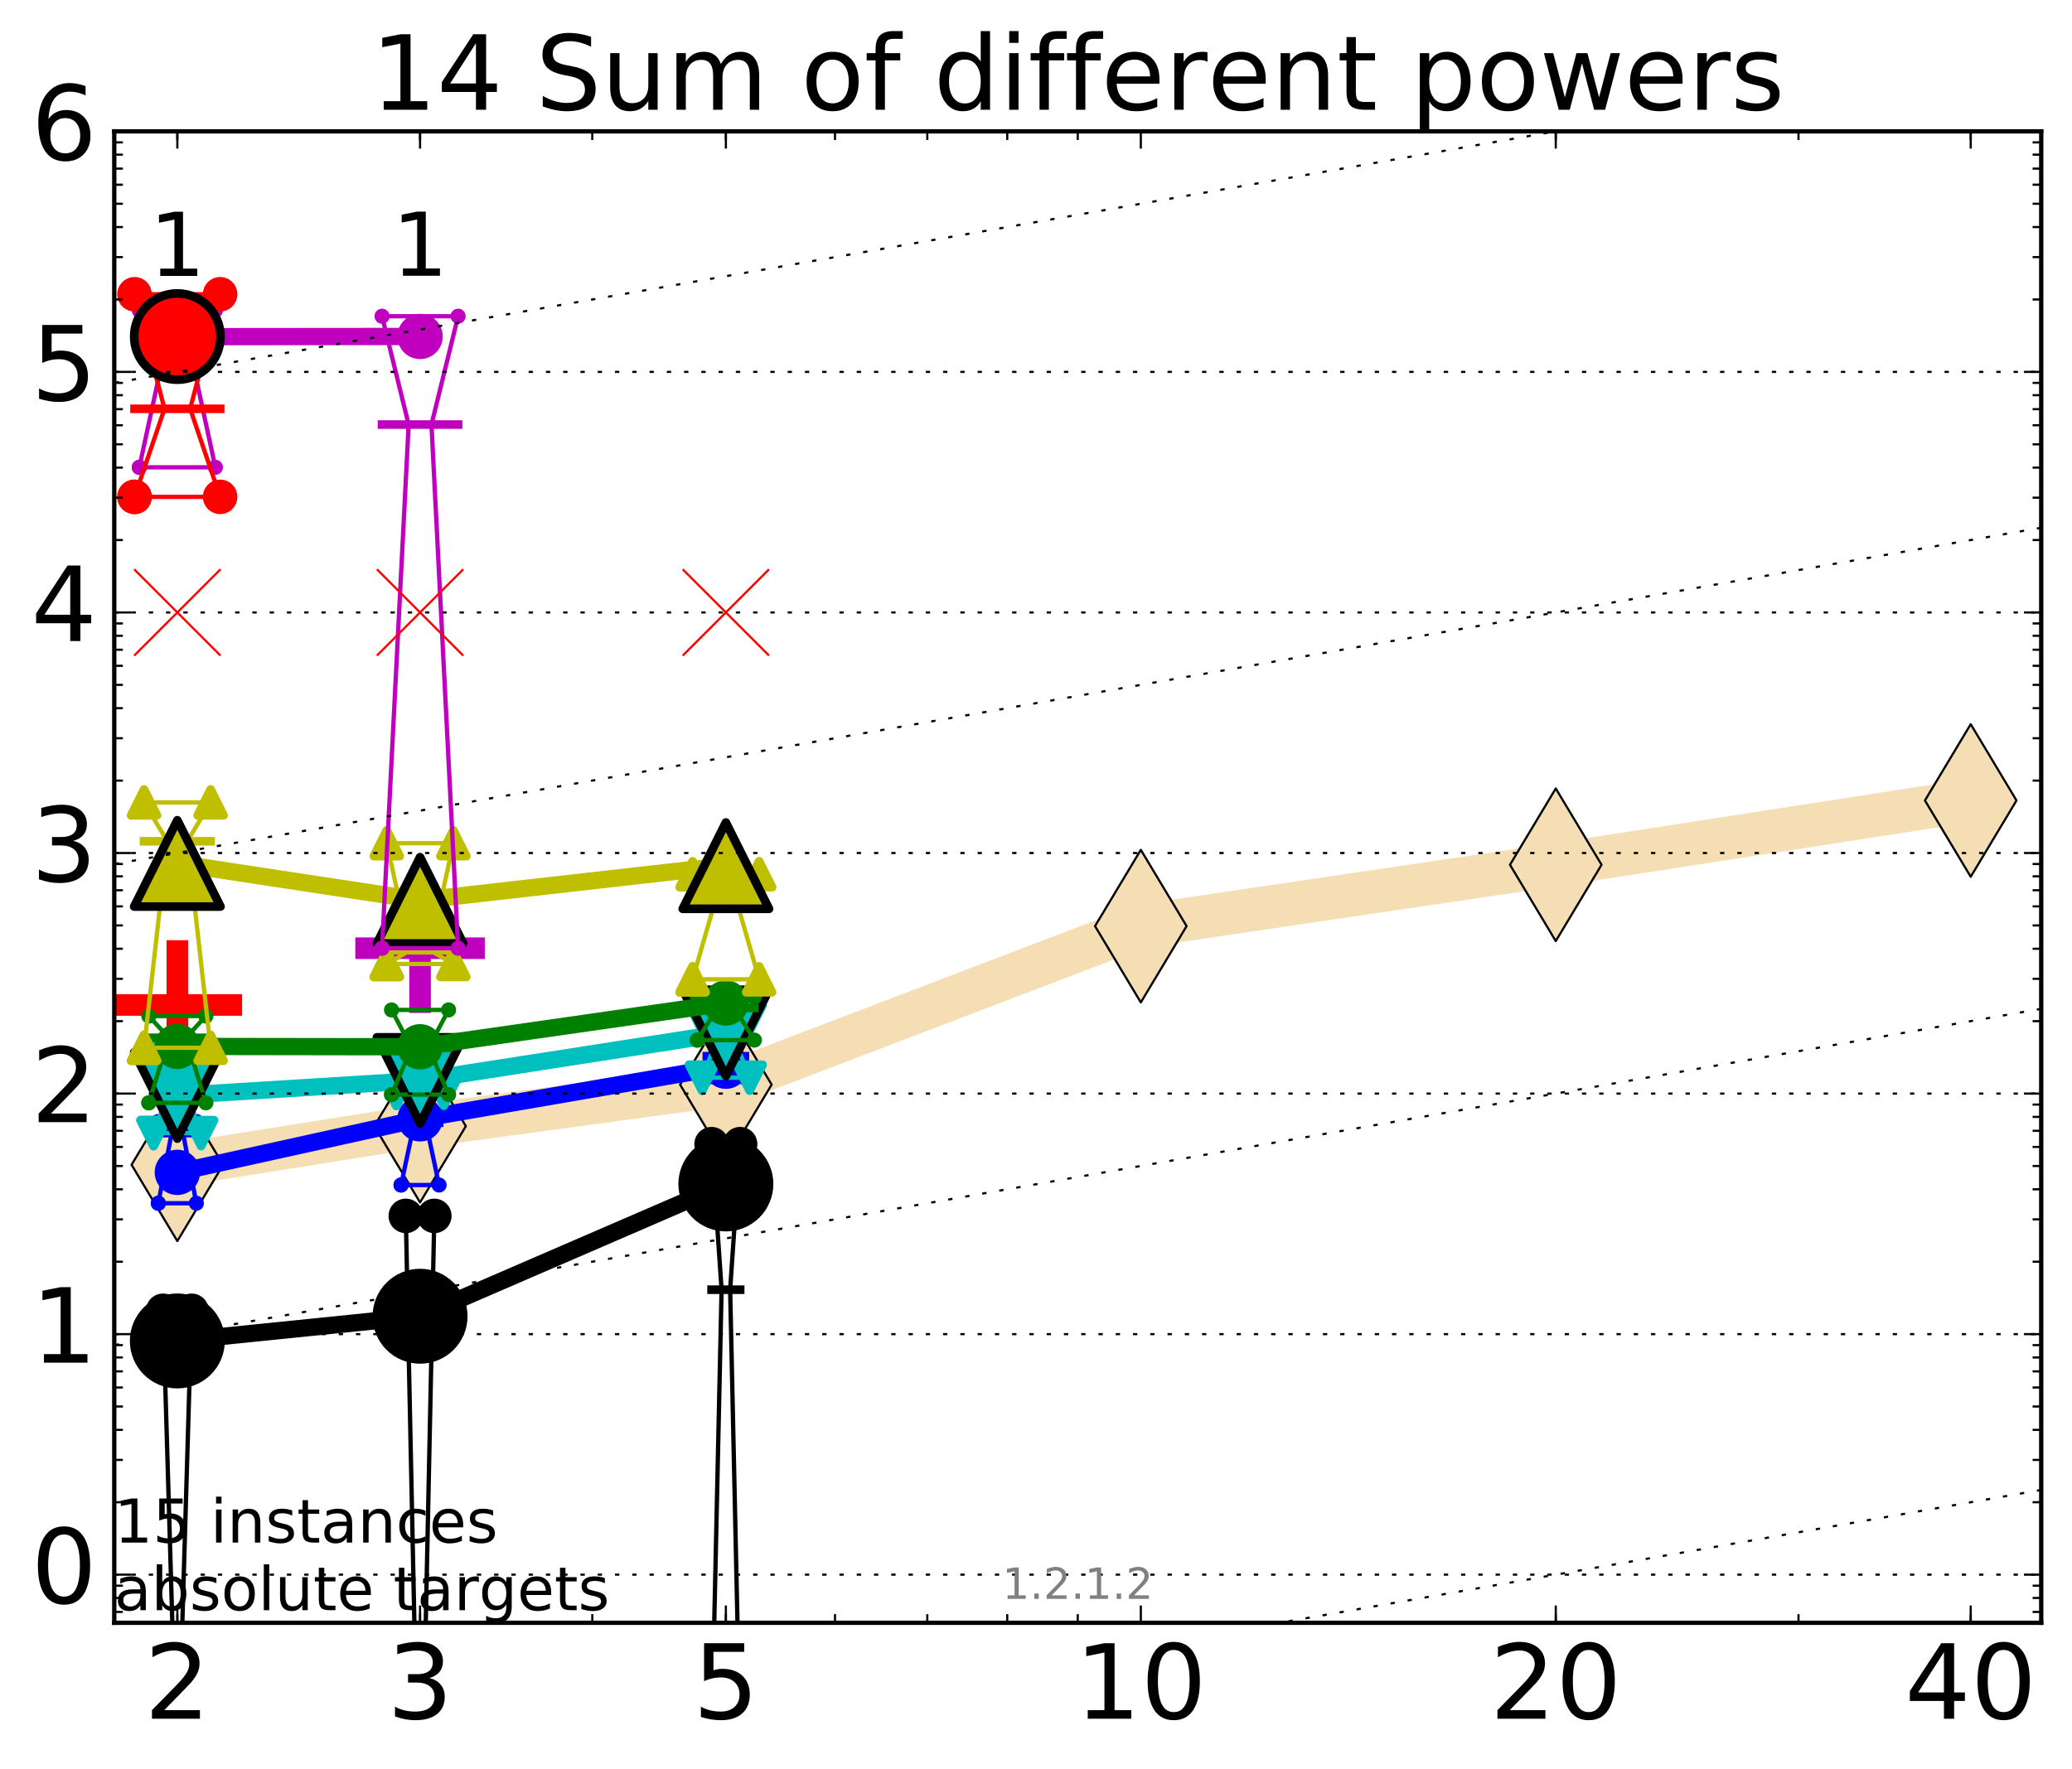 <?xml version="1.0" encoding="utf-8" standalone="no"?>
<!DOCTYPE svg PUBLIC "-//W3C//DTD SVG 1.1//EN"
  "http://www.w3.org/Graphics/SVG/1.1/DTD/svg11.dtd">
<!-- Created with matplotlib (http://matplotlib.org/) -->
<svg height="410pt" version="1.1" viewBox="0 0 480 410" width="480pt" xmlns="http://www.w3.org/2000/svg" xmlns:xlink="http://www.w3.org/1999/xlink">
 <defs>
  <style type="text/css">
*{stroke-linecap:butt;stroke-linejoin:round;stroke-miterlimit:100000;}
  </style>
 </defs>
 <g id="figure_1">
  <g id="patch_1">
   <path d="M 0 410.464 
L 480.07 410.464 
L 480.07 0 
L 0 0 
z
" style="fill:#ffffff;"/>
  </g>
  <g id="axes_1">
   <g id="patch_2">
    <path d="M 26.47 376.036 
L 472.87 376.036 
L 472.87 30.436 
L 26.47 30.436 
z
" style="fill:#ffffff;"/>
   </g>
   <g id="line2d_1">
    <path clip-path="url(#p13a48ee57d)" d="M 41.082 269.911 
L 97.312 260.956 
L 168.155 251.33 
L 264.282 214.605 
L 360.409 200.388 
L 456.536 185.491 
" style="fill:none;stroke:#f5deb3;stroke-linecap:square;stroke-width:10.0;"/>
    <defs>
     <path d="M -0 17.678 
L 10.607 0 
L 0 -17.678 
L -10.607 -0 
z
" id="mef6d164b07" style="stroke:#000000;stroke-linejoin:miter;stroke-width:0.5;"/>
    </defs>
    <g clip-path="url(#p13a48ee57d)">
     <use style="fill:#f5deb3;stroke:#000000;stroke-linejoin:miter;stroke-width:0.5;" x="41.082" xlink:href="#mef6d164b07" y="269.911"/>
     <use style="fill:#f5deb3;stroke:#000000;stroke-linejoin:miter;stroke-width:0.5;" x="97.312" xlink:href="#mef6d164b07" y="260.956"/>
     <use style="fill:#f5deb3;stroke:#000000;stroke-linejoin:miter;stroke-width:0.5;" x="168.155" xlink:href="#mef6d164b07" y="251.33"/>
     <use style="fill:#f5deb3;stroke:#000000;stroke-linejoin:miter;stroke-width:0.5;" x="264.282" xlink:href="#mef6d164b07" y="214.605"/>
     <use style="fill:#f5deb3;stroke:#000000;stroke-linejoin:miter;stroke-width:0.5;" x="360.409" xlink:href="#mef6d164b07" y="200.388"/>
     <use style="fill:#f5deb3;stroke:#000000;stroke-linejoin:miter;stroke-width:0.5;" x="456.536" xlink:href="#mef6d164b07" y="185.491"/>
    </g>
   </g>
   <g id="line2d_2">
    <defs>
     <path d="M -15 0 
L 15 0 
M 0 15 
L 0 -15 
" id="m82c051a4cd" style="stroke:#ff0000;stroke-width:5.0;"/>
    </defs>
    <g clip-path="url(#p13a48ee57d)">
     <use style="fill:#ff0000;stroke:#ff0000;stroke-width:5.0;" x="41.082" xlink:href="#m82c051a4cd" y="232.875"/>
    </g>
   </g>
   <g id="line2d_3">
    <defs>
     <path d="M -15 0 
L 15 0 
M 0 15 
L 0 -15 
" id="m944ff30ec9" style="stroke:#bf00bf;stroke-width:5.0;"/>
    </defs>
    <g clip-path="url(#p13a48ee57d)">
     <use style="fill:#bf00bf;stroke:#bf00bf;stroke-width:5.0;" x="97.312" xlink:href="#m944ff30ec9" y="219.723"/>
    </g>
   </g>
   <g id="line2d_4">
    <path clip-path="url(#p13a48ee57d)" d="M 37.777 381.668 
L 40.09 381.668 
L 37.777 303.744 
L 44.386 303.744 
L 42.073 381.668 
L 44.386 381.668 
L 37.777 381.668 
" style="fill:none;stroke:#000000;stroke-linecap:square;"/>
   </g>
   <g id="line2d_5">
    <path clip-path="url(#p13a48ee57d)" d="M 37.777 381.668 
L 44.386 381.668 
L 44.386 303.744 
L 37.777 303.744 
L 37.777 381.668 
" style="fill:none;"/>
    <defs>
     <path d="M 0 3 
C 0.796 3 1.559 2.684 2.121 2.121 
C 2.684 1.559 3 0.796 3 0 
C 3 -0.796 2.684 -1.559 2.121 -2.121 
C 1.559 -2.684 0.796 -3 0 -3 
C -0.796 -3 -1.559 -2.684 -2.121 -2.121 
C -2.684 -1.559 -3 -0.796 -3 0 
C -3 0.796 -2.684 1.559 -2.121 2.121 
C -1.559 2.684 -0.796 3 0 3 
z
" id="m74daf55604" style="stroke:#000000;stroke-width:2.0;"/>
    </defs>
    <g clip-path="url(#p13a48ee57d)">
     <use style="stroke:#000000;stroke-width:2.0;" x="37.777" xlink:href="#m74daf55604" y="381.668"/>
     <use style="stroke:#000000;stroke-width:2.0;" x="44.386" xlink:href="#m74daf55604" y="381.668"/>
     <use style="stroke:#000000;stroke-width:2.0;" x="44.386" xlink:href="#m74daf55604" y="303.744"/>
     <use style="stroke:#000000;stroke-width:2.0;" x="37.777" xlink:href="#m74daf55604" y="303.744"/>
     <use style="stroke:#000000;stroke-width:2.0;" x="37.777" xlink:href="#m74daf55604" y="381.668"/>
    </g>
   </g>
   <g id="line2d_6">
    <path clip-path="url(#p13a48ee57d)" d="M 37.777 381.668 
L 44.386 381.668 
" style="fill:none;stroke:#000000;stroke-linecap:square;stroke-width:2.0;"/>
   </g>
   <g id="line2d_7">
    <path clip-path="url(#p13a48ee57d)" d="M 94.008 391.484 
L 96.321 391.484 
L 94.008 281.756 
L 100.617 281.756 
L 98.304 391.484 
L 100.617 391.484 
L 94.008 391.484 
" style="fill:none;stroke:#000000;stroke-linecap:square;"/>
   </g>
   <g id="line2d_8">
    <path clip-path="url(#p13a48ee57d)" d="M 94.008 391.484 
L 100.617 391.484 
L 100.617 281.756 
L 94.008 281.756 
L 94.008 391.484 
" style="fill:none;"/>
    <g clip-path="url(#p13a48ee57d)">
     <use style="stroke:#000000;stroke-width:2.0;" x="94.008" xlink:href="#m74daf55604" y="391.484"/>
     <use style="stroke:#000000;stroke-width:2.0;" x="100.617" xlink:href="#m74daf55604" y="391.484"/>
     <use style="stroke:#000000;stroke-width:2.0;" x="100.617" xlink:href="#m74daf55604" y="281.756"/>
     <use style="stroke:#000000;stroke-width:2.0;" x="94.008" xlink:href="#m74daf55604" y="281.756"/>
     <use style="stroke:#000000;stroke-width:2.0;" x="94.008" xlink:href="#m74daf55604" y="391.484"/>
    </g>
   </g>
   <g id="line2d_9">
    <path clip-path="url(#p13a48ee57d)" d="M 94.008 391.484 
L 100.617 391.484 
" style="fill:none;stroke:#000000;stroke-linecap:square;stroke-width:2.0;"/>
   </g>
   <g id="line2d_10">
    <path clip-path="url(#p13a48ee57d)" d="M 164.85 403.85 
L 167.163 298.851 
L 164.85 265.133 
L 171.459 265.133 
L 169.146 298.851 
L 171.459 403.85 
L 164.85 403.85 
" style="fill:none;stroke:#000000;stroke-linecap:square;"/>
   </g>
   <g id="line2d_11">
    <path clip-path="url(#p13a48ee57d)" d="M 164.85 403.85 
L 171.459 403.85 
L 171.459 265.133 
L 164.85 265.133 
L 164.85 403.85 
" style="fill:none;"/>
    <g clip-path="url(#p13a48ee57d)">
     <use style="stroke:#000000;stroke-width:2.0;" x="164.85" xlink:href="#m74daf55604" y="403.85"/>
     <use style="stroke:#000000;stroke-width:2.0;" x="171.459" xlink:href="#m74daf55604" y="403.85"/>
     <use style="stroke:#000000;stroke-width:2.0;" x="171.459" xlink:href="#m74daf55604" y="265.133"/>
     <use style="stroke:#000000;stroke-width:2.0;" x="164.85" xlink:href="#m74daf55604" y="265.133"/>
     <use style="stroke:#000000;stroke-width:2.0;" x="164.85" xlink:href="#m74daf55604" y="403.85"/>
    </g>
   </g>
   <g id="line2d_12">
    <path clip-path="url(#p13a48ee57d)" d="M 164.85 298.851 
L 171.459 298.851 
" style="fill:none;stroke:#000000;stroke-linecap:square;stroke-width:2.0;"/>
   </g>
   <g id="line2d_13">
    <path clip-path="url(#p13a48ee57d)" d="M 41.082 310.73 
L 97.312 305.003 
" style="fill:none;stroke:#000000;stroke-linecap:square;stroke-width:4.0;"/>
   </g>
   <g id="line2d_14">
    <path clip-path="url(#p13a48ee57d)" d="M 97.312 305.003 
L 168.155 274.351 
" style="fill:none;stroke:#000000;stroke-linecap:square;stroke-width:4.0;"/>
   </g>
   <g id="line2d_15">
    <path clip-path="url(#p13a48ee57d)" d="M 41.082 310.73 
L 97.312 305.003 
L 168.155 274.351 
" style="fill:none;"/>
    <defs>
     <path d="M 0 10 
C 2.652 10 5.196 8.946 7.071 7.071 
C 8.946 5.196 10 2.652 10 0 
C 10 -2.652 8.946 -5.196 7.071 -7.071 
C 5.196 -8.946 2.652 -10 0 -10 
C -2.652 -10 -5.196 -8.946 -7.071 -7.071 
C -8.946 -5.196 -10 -2.652 -10 0 
C -10 2.652 -8.946 5.196 -7.071 7.071 
C -5.196 8.946 -2.652 10 0 10 
z
" id="ma2d69d92ed" style="stroke:#000000;stroke-width:2.0;"/>
    </defs>
    <g clip-path="url(#p13a48ee57d)">
     <use style="stroke:#000000;stroke-width:2.0;" x="41.082" xlink:href="#ma2d69d92ed" y="310.73"/>
     <use style="stroke:#000000;stroke-width:2.0;" x="97.312" xlink:href="#ma2d69d92ed" y="305.003"/>
     <use style="stroke:#000000;stroke-width:2.0;" x="168.155" xlink:href="#ma2d69d92ed" y="274.351"/>
    </g>
   </g>
   <g id="line2d_16">
    <path clip-path="url(#p13a48ee57d)" d="M 36.676 278.819 
L 39.76 262.563 
L 36.676 259.889 
L 45.488 259.889 
L 42.403 262.563 
L 45.488 278.819 
L 36.676 278.819 
" style="fill:none;stroke:#0000ff;stroke-linecap:square;"/>
   </g>
   <g id="line2d_17">
    <path clip-path="url(#p13a48ee57d)" d="M 36.676 278.819 
L 45.488 278.819 
L 45.488 259.889 
L 36.676 259.889 
L 36.676 278.819 
" style="fill:none;"/>
    <defs>
     <path d="M 0 1.5 
C 0.398 1.5 0.779 1.342 1.061 1.061 
C 1.342 0.779 1.5 0.398 1.5 0 
C 1.5 -0.398 1.342 -0.779 1.061 -1.061 
C 0.779 -1.342 0.398 -1.5 0 -1.5 
C -0.398 -1.5 -0.779 -1.342 -1.061 -1.061 
C -1.342 -0.779 -1.5 -0.398 -1.5 0 
C -1.5 0.398 -1.342 0.779 -1.061 1.061 
C -0.779 1.342 -0.398 1.5 0 1.5 
z
" id="me8a703e706" style="stroke:#0000ff;stroke-width:0.5;"/>
    </defs>
    <g clip-path="url(#p13a48ee57d)">
     <use style="fill:#0000ff;stroke:#0000ff;stroke-width:0.5;" x="36.676" xlink:href="#me8a703e706" y="278.819"/>
     <use style="fill:#0000ff;stroke:#0000ff;stroke-width:0.5;" x="45.488" xlink:href="#me8a703e706" y="278.819"/>
     <use style="fill:#0000ff;stroke:#0000ff;stroke-width:0.5;" x="45.488" xlink:href="#me8a703e706" y="259.889"/>
     <use style="fill:#0000ff;stroke:#0000ff;stroke-width:0.5;" x="36.676" xlink:href="#me8a703e706" y="259.889"/>
     <use style="fill:#0000ff;stroke:#0000ff;stroke-width:0.5;" x="36.676" xlink:href="#me8a703e706" y="278.819"/>
    </g>
   </g>
   <g id="line2d_18">
    <path clip-path="url(#p13a48ee57d)" d="M 36.676 262.563 
L 45.488 262.563 
" style="fill:none;stroke:#0000ff;stroke-linecap:square;stroke-width:2.0;"/>
   </g>
   <g id="line2d_19">
    <path clip-path="url(#p13a48ee57d)" d="M 92.906 274.598 
L 95.991 260.154 
L 92.906 248.856 
L 101.718 248.856 
L 98.634 260.154 
L 101.718 274.598 
L 92.906 274.598 
" style="fill:none;stroke:#0000ff;stroke-linecap:square;"/>
   </g>
   <g id="line2d_20">
    <path clip-path="url(#p13a48ee57d)" d="M 92.906 274.598 
L 101.718 274.598 
L 101.718 248.856 
L 92.906 248.856 
L 92.906 274.598 
" style="fill:none;"/>
    <g clip-path="url(#p13a48ee57d)">
     <use style="fill:#0000ff;stroke:#0000ff;stroke-width:0.5;" x="92.906" xlink:href="#me8a703e706" y="274.598"/>
     <use style="fill:#0000ff;stroke:#0000ff;stroke-width:0.5;" x="101.718" xlink:href="#me8a703e706" y="274.598"/>
     <use style="fill:#0000ff;stroke:#0000ff;stroke-width:0.5;" x="101.718" xlink:href="#me8a703e706" y="248.856"/>
     <use style="fill:#0000ff;stroke:#0000ff;stroke-width:0.5;" x="92.906" xlink:href="#me8a703e706" y="248.856"/>
     <use style="fill:#0000ff;stroke:#0000ff;stroke-width:0.5;" x="92.906" xlink:href="#me8a703e706" y="274.598"/>
    </g>
   </g>
   <g id="line2d_21">
    <path clip-path="url(#p13a48ee57d)" d="M 92.906 260.154 
L 101.718 260.154 
" style="fill:none;stroke:#0000ff;stroke-linecap:square;stroke-width:2.0;"/>
   </g>
   <g id="line2d_22">
    <path clip-path="url(#p13a48ee57d)" d="M 163.749 249.769 
L 166.833 244.745 
L 163.749 240.107 
L 172.561 240.107 
L 169.476 244.745 
L 172.561 249.769 
L 163.749 249.769 
" style="fill:none;stroke:#0000ff;stroke-linecap:square;"/>
   </g>
   <g id="line2d_23">
    <path clip-path="url(#p13a48ee57d)" d="M 163.749 249.769 
L 172.561 249.769 
L 172.561 240.107 
L 163.749 240.107 
L 163.749 249.769 
" style="fill:none;"/>
    <g clip-path="url(#p13a48ee57d)">
     <use style="fill:#0000ff;stroke:#0000ff;stroke-width:0.5;" x="163.749" xlink:href="#me8a703e706" y="249.769"/>
     <use style="fill:#0000ff;stroke:#0000ff;stroke-width:0.5;" x="172.561" xlink:href="#me8a703e706" y="249.769"/>
     <use style="fill:#0000ff;stroke:#0000ff;stroke-width:0.5;" x="172.561" xlink:href="#me8a703e706" y="240.107"/>
     <use style="fill:#0000ff;stroke:#0000ff;stroke-width:0.5;" x="163.749" xlink:href="#me8a703e706" y="240.107"/>
     <use style="fill:#0000ff;stroke:#0000ff;stroke-width:0.5;" x="163.749" xlink:href="#me8a703e706" y="249.769"/>
    </g>
   </g>
   <g id="line2d_24">
    <path clip-path="url(#p13a48ee57d)" d="M 163.749 244.745 
L 172.561 244.745 
" style="fill:none;stroke:#0000ff;stroke-linecap:square;stroke-width:2.0;"/>
   </g>
   <g id="line2d_25">
    <path clip-path="url(#p13a48ee57d)" d="M 41.082 271.665 
L 97.312 259.261 
" style="fill:none;stroke:#0000ff;stroke-linecap:square;stroke-width:4.0;"/>
   </g>
   <g id="line2d_26">
    <path clip-path="url(#p13a48ee57d)" d="M 97.312 259.261 
L 168.155 247.065 
" style="fill:none;stroke:#0000ff;stroke-linecap:square;stroke-width:4.0;"/>
   </g>
   <g id="line2d_27">
    <path clip-path="url(#p13a48ee57d)" d="M 41.082 271.665 
L 97.312 259.261 
L 168.155 247.065 
" style="fill:none;"/>
    <defs>
     <path d="M 0 5 
C 1.326 5 2.598 4.473 3.536 3.536 
C 4.473 2.598 5 1.326 5 0 
C 5 -1.326 4.473 -2.598 3.536 -3.536 
C 2.598 -4.473 1.326 -5 0 -5 
C -1.326 -5 -2.598 -4.473 -3.536 -3.536 
C -4.473 -2.598 -5 -1.326 -5 0 
C -5 1.326 -4.473 2.598 -3.536 3.536 
C -2.598 4.473 -1.326 5 0 5 
z
" id="m2640c0c094" style="stroke:#0000ff;stroke-width:0.5;"/>
    </defs>
    <g clip-path="url(#p13a48ee57d)">
     <use style="fill:#0000ff;stroke:#0000ff;stroke-width:0.5;" x="41.082" xlink:href="#m2640c0c094" y="271.665"/>
     <use style="fill:#0000ff;stroke:#0000ff;stroke-width:0.5;" x="97.312" xlink:href="#m2640c0c094" y="259.261"/>
     <use style="fill:#0000ff;stroke:#0000ff;stroke-width:0.5;" x="168.155" xlink:href="#m2640c0c094" y="247.065"/>
    </g>
   </g>
   <g id="line2d_28">
    <path clip-path="url(#p13a48ee57d)" d="M 35.574 262.563 
L 39.429 251.993 
L 35.574 245.259 
L 46.589 245.259 
L 42.734 251.993 
L 46.589 262.563 
L 35.574 262.563 
" style="fill:none;stroke:#00bfbf;stroke-linecap:square;"/>
   </g>
   <g id="line2d_29">
    <path clip-path="url(#p13a48ee57d)" d="M 35.574 262.563 
L 46.589 262.563 
L 46.589 245.259 
L 35.574 245.259 
L 35.574 262.563 
" style="fill:none;"/>
    <defs>
     <path d="M -0 3 
L 3 -3 
L -3 -3 
z
" id="m2821a53132" style="stroke:#00bfbf;stroke-linejoin:miter;stroke-width:2.0;"/>
    </defs>
    <g clip-path="url(#p13a48ee57d)">
     <use style="fill:#00bfbf;stroke:#00bfbf;stroke-linejoin:miter;stroke-width:2.0;" x="35.574" xlink:href="#m2821a53132" y="262.563"/>
     <use style="fill:#00bfbf;stroke:#00bfbf;stroke-linejoin:miter;stroke-width:2.0;" x="46.589" xlink:href="#m2821a53132" y="262.563"/>
     <use style="fill:#00bfbf;stroke:#00bfbf;stroke-linejoin:miter;stroke-width:2.0;" x="46.589" xlink:href="#m2821a53132" y="245.259"/>
     <use style="fill:#00bfbf;stroke:#00bfbf;stroke-linejoin:miter;stroke-width:2.0;" x="35.574" xlink:href="#m2821a53132" y="245.259"/>
     <use style="fill:#00bfbf;stroke:#00bfbf;stroke-linejoin:miter;stroke-width:2.0;" x="35.574" xlink:href="#m2821a53132" y="262.563"/>
    </g>
   </g>
   <g id="line2d_30">
    <path clip-path="url(#p13a48ee57d)" d="M 35.574 251.993 
L 46.589 251.993 
" style="fill:none;stroke:#00bfbf;stroke-linecap:square;stroke-width:2.0;"/>
   </g>
   <g id="line2d_31">
    <path clip-path="url(#p13a48ee57d)" d="M 91.805 253.243 
L 95.66 250.95 
L 91.805 245.49 
L 102.82 245.49 
L 98.965 250.95 
L 102.82 253.243 
L 91.805 253.243 
" style="fill:none;stroke:#00bfbf;stroke-linecap:square;"/>
   </g>
   <g id="line2d_32">
    <path clip-path="url(#p13a48ee57d)" d="M 91.805 253.243 
L 102.82 253.243 
L 102.82 245.49 
L 91.805 245.49 
L 91.805 253.243 
" style="fill:none;"/>
    <g clip-path="url(#p13a48ee57d)">
     <use style="fill:#00bfbf;stroke:#00bfbf;stroke-linejoin:miter;stroke-width:2.0;" x="91.805" xlink:href="#m2821a53132" y="253.243"/>
     <use style="fill:#00bfbf;stroke:#00bfbf;stroke-linejoin:miter;stroke-width:2.0;" x="102.82" xlink:href="#m2821a53132" y="253.243"/>
     <use style="fill:#00bfbf;stroke:#00bfbf;stroke-linejoin:miter;stroke-width:2.0;" x="102.82" xlink:href="#m2821a53132" y="245.49"/>
     <use style="fill:#00bfbf;stroke:#00bfbf;stroke-linejoin:miter;stroke-width:2.0;" x="91.805" xlink:href="#m2821a53132" y="245.49"/>
     <use style="fill:#00bfbf;stroke:#00bfbf;stroke-linejoin:miter;stroke-width:2.0;" x="91.805" xlink:href="#m2821a53132" y="253.243"/>
    </g>
   </g>
   <g id="line2d_33">
    <path clip-path="url(#p13a48ee57d)" d="M 91.805 250.95 
L 102.82 250.95 
" style="fill:none;stroke:#00bfbf;stroke-linecap:square;stroke-width:2.0;"/>
   </g>
   <g id="line2d_34">
    <path clip-path="url(#p13a48ee57d)" d="M 162.647 249.728 
L 166.502 239.926 
L 162.647 235.932 
L 173.662 235.932 
L 169.807 239.926 
L 173.662 249.728 
L 162.647 249.728 
" style="fill:none;stroke:#00bfbf;stroke-linecap:square;"/>
   </g>
   <g id="line2d_35">
    <path clip-path="url(#p13a48ee57d)" d="M 162.647 249.728 
L 173.662 249.728 
L 173.662 235.932 
L 162.647 235.932 
L 162.647 249.728 
" style="fill:none;"/>
    <g clip-path="url(#p13a48ee57d)">
     <use style="fill:#00bfbf;stroke:#00bfbf;stroke-linejoin:miter;stroke-width:2.0;" x="162.647" xlink:href="#m2821a53132" y="249.728"/>
     <use style="fill:#00bfbf;stroke:#00bfbf;stroke-linejoin:miter;stroke-width:2.0;" x="173.662" xlink:href="#m2821a53132" y="249.728"/>
     <use style="fill:#00bfbf;stroke:#00bfbf;stroke-linejoin:miter;stroke-width:2.0;" x="173.662" xlink:href="#m2821a53132" y="235.932"/>
     <use style="fill:#00bfbf;stroke:#00bfbf;stroke-linejoin:miter;stroke-width:2.0;" x="162.647" xlink:href="#m2821a53132" y="235.932"/>
     <use style="fill:#00bfbf;stroke:#00bfbf;stroke-linejoin:miter;stroke-width:2.0;" x="162.647" xlink:href="#m2821a53132" y="249.728"/>
    </g>
   </g>
   <g id="line2d_36">
    <path clip-path="url(#p13a48ee57d)" d="M 162.647 239.926 
L 173.662 239.926 
" style="fill:none;stroke:#00bfbf;stroke-linecap:square;stroke-width:2.0;"/>
   </g>
   <g id="line2d_37">
    <path clip-path="url(#p13a48ee57d)" d="M 41.082 253.844 
L 97.312 250.374 
" style="fill:none;stroke:#00bfbf;stroke-linecap:square;stroke-width:4.0;"/>
   </g>
   <g id="line2d_38">
    <path clip-path="url(#p13a48ee57d)" d="M 97.312 250.374 
L 168.155 239.353 
" style="fill:none;stroke:#00bfbf;stroke-linecap:square;stroke-width:4.0;"/>
   </g>
   <g id="line2d_39">
    <path clip-path="url(#p13a48ee57d)" d="M 41.082 253.844 
L 97.312 250.374 
L 168.155 239.353 
" style="fill:none;"/>
    <defs>
     <path d="M -0 10 
L 10 -10 
L -10 -10 
z
" id="md7dd56230c" style="stroke:#000000;stroke-linejoin:miter;stroke-width:2.0;"/>
    </defs>
    <g clip-path="url(#p13a48ee57d)">
     <use style="fill:#00bfbf;stroke:#000000;stroke-linejoin:miter;stroke-width:2.0;" x="41.082" xlink:href="#md7dd56230c" y="253.844"/>
     <use style="fill:#00bfbf;stroke:#000000;stroke-linejoin:miter;stroke-width:2.0;" x="97.312" xlink:href="#md7dd56230c" y="250.374"/>
     <use style="fill:#00bfbf;stroke:#000000;stroke-linejoin:miter;stroke-width:2.0;" x="168.155" xlink:href="#md7dd56230c" y="239.353"/>
    </g>
   </g>
   <g id="line2d_40">
    <path clip-path="url(#p13a48ee57d)" d="M 34.473 255.554 
L 39.099 240.487 
L 34.473 235.443 
L 47.691 235.443 
L 43.064 240.487 
L 47.691 255.554 
L 34.473 255.554 
" style="fill:none;stroke:#008000;stroke-linecap:square;"/>
   </g>
   <g id="line2d_41">
    <path clip-path="url(#p13a48ee57d)" d="M 34.473 255.554 
L 47.691 255.554 
L 47.691 235.443 
L 34.473 235.443 
L 34.473 255.554 
" style="fill:none;"/>
    <defs>
     <path d="M 0 1.5 
C 0.398 1.5 0.779 1.342 1.061 1.061 
C 1.342 0.779 1.5 0.398 1.5 0 
C 1.5 -0.398 1.342 -0.779 1.061 -1.061 
C 0.779 -1.342 0.398 -1.5 0 -1.5 
C -0.398 -1.5 -0.779 -1.342 -1.061 -1.061 
C -1.342 -0.779 -1.5 -0.398 -1.5 0 
C -1.5 0.398 -1.342 0.779 -1.061 1.061 
C -0.779 1.342 -0.398 1.5 0 1.5 
z
" id="m159b878acd" style="stroke:#008000;stroke-width:0.5;"/>
    </defs>
    <g clip-path="url(#p13a48ee57d)">
     <use style="fill:#008000;stroke:#008000;stroke-width:0.5;" x="34.473" xlink:href="#m159b878acd" y="255.554"/>
     <use style="fill:#008000;stroke:#008000;stroke-width:0.5;" x="47.691" xlink:href="#m159b878acd" y="255.554"/>
     <use style="fill:#008000;stroke:#008000;stroke-width:0.5;" x="47.691" xlink:href="#m159b878acd" y="235.443"/>
     <use style="fill:#008000;stroke:#008000;stroke-width:0.5;" x="34.473" xlink:href="#m159b878acd" y="235.443"/>
     <use style="fill:#008000;stroke:#008000;stroke-width:0.5;" x="34.473" xlink:href="#m159b878acd" y="255.554"/>
    </g>
   </g>
   <g id="line2d_42">
    <path clip-path="url(#p13a48ee57d)" d="M 34.473 240.487 
L 47.691 240.487 
" style="fill:none;stroke:#008000;stroke-linecap:square;stroke-width:2.0;"/>
   </g>
   <g id="line2d_43">
    <path clip-path="url(#p13a48ee57d)" d="M 90.703 253.647 
L 95.33 242.769 
L 90.703 234.025 
L 103.921 234.025 
L 99.295 242.769 
L 103.921 253.647 
L 90.703 253.647 
" style="fill:none;stroke:#008000;stroke-linecap:square;"/>
   </g>
   <g id="line2d_44">
    <path clip-path="url(#p13a48ee57d)" d="M 90.703 253.647 
L 103.921 253.647 
L 103.921 234.025 
L 90.703 234.025 
L 90.703 253.647 
" style="fill:none;"/>
    <g clip-path="url(#p13a48ee57d)">
     <use style="fill:#008000;stroke:#008000;stroke-width:0.5;" x="90.703" xlink:href="#m159b878acd" y="253.647"/>
     <use style="fill:#008000;stroke:#008000;stroke-width:0.5;" x="103.921" xlink:href="#m159b878acd" y="253.647"/>
     <use style="fill:#008000;stroke:#008000;stroke-width:0.5;" x="103.921" xlink:href="#m159b878acd" y="234.025"/>
     <use style="fill:#008000;stroke:#008000;stroke-width:0.5;" x="90.703" xlink:href="#m159b878acd" y="234.025"/>
     <use style="fill:#008000;stroke:#008000;stroke-width:0.5;" x="90.703" xlink:href="#m159b878acd" y="253.647"/>
    </g>
   </g>
   <g id="line2d_45">
    <path clip-path="url(#p13a48ee57d)" d="M 90.703 242.769 
L 103.921 242.769 
" style="fill:none;stroke:#008000;stroke-linecap:square;stroke-width:2.0;"/>
   </g>
   <g id="line2d_46">
    <path clip-path="url(#p13a48ee57d)" d="M 161.546 241.018 
L 166.172 233.558 
L 161.546 231.029 
L 174.763 231.029 
L 170.137 233.558 
L 174.763 241.018 
L 161.546 241.018 
" style="fill:none;stroke:#008000;stroke-linecap:square;"/>
   </g>
   <g id="line2d_47">
    <path clip-path="url(#p13a48ee57d)" d="M 161.546 241.018 
L 174.763 241.018 
L 174.763 231.029 
L 161.546 231.029 
L 161.546 241.018 
" style="fill:none;"/>
    <g clip-path="url(#p13a48ee57d)">
     <use style="fill:#008000;stroke:#008000;stroke-width:0.5;" x="161.546" xlink:href="#m159b878acd" y="241.018"/>
     <use style="fill:#008000;stroke:#008000;stroke-width:0.5;" x="174.763" xlink:href="#m159b878acd" y="241.018"/>
     <use style="fill:#008000;stroke:#008000;stroke-width:0.5;" x="174.763" xlink:href="#m159b878acd" y="231.029"/>
     <use style="fill:#008000;stroke:#008000;stroke-width:0.5;" x="161.546" xlink:href="#m159b878acd" y="231.029"/>
     <use style="fill:#008000;stroke:#008000;stroke-width:0.5;" x="161.546" xlink:href="#m159b878acd" y="241.018"/>
    </g>
   </g>
   <g id="line2d_48">
    <path clip-path="url(#p13a48ee57d)" d="M 161.546 233.558 
L 174.763 233.558 
" style="fill:none;stroke:#008000;stroke-linecap:square;stroke-width:2.0;"/>
   </g>
   <g id="line2d_49">
    <path clip-path="url(#p13a48ee57d)" d="M 41.082 242.479 
L 97.312 242.563 
" style="fill:none;stroke:#008000;stroke-linecap:square;stroke-width:4.0;"/>
   </g>
   <g id="line2d_50">
    <path clip-path="url(#p13a48ee57d)" d="M 97.312 242.563 
L 168.155 232.421 
" style="fill:none;stroke:#008000;stroke-linecap:square;stroke-width:4.0;"/>
   </g>
   <g id="line2d_51">
    <path clip-path="url(#p13a48ee57d)" d="M 41.082 242.479 
L 97.312 242.563 
L 168.155 232.421 
" style="fill:none;"/>
    <defs>
     <path d="M 0 5 
C 1.326 5 2.598 4.473 3.536 3.536 
C 4.473 2.598 5 1.326 5 0 
C 5 -1.326 4.473 -2.598 3.536 -3.536 
C 2.598 -4.473 1.326 -5 0 -5 
C -1.326 -5 -2.598 -4.473 -3.536 -3.536 
C -4.473 -2.598 -5 -1.326 -5 0 
C -5 1.326 -4.473 2.598 -3.536 3.536 
C -2.598 4.473 -1.326 5 0 5 
z
" id="m95adc0537a" style="stroke:#008000;stroke-width:0.5;"/>
    </defs>
    <g clip-path="url(#p13a48ee57d)">
     <use style="fill:#008000;stroke:#008000;stroke-width:0.5;" x="41.082" xlink:href="#m95adc0537a" y="242.479"/>
     <use style="fill:#008000;stroke:#008000;stroke-width:0.5;" x="97.312" xlink:href="#m95adc0537a" y="242.563"/>
     <use style="fill:#008000;stroke:#008000;stroke-width:0.5;" x="168.155" xlink:href="#m95adc0537a" y="232.421"/>
    </g>
   </g>
   <g id="line2d_52">
    <path clip-path="url(#p13a48ee57d)" d="M 33.371 242.795 
L 38.768 194.94 
L 33.371 185.939 
L 48.792 185.939 
L 43.395 194.94 
L 48.792 242.795 
L 33.371 242.795 
" style="fill:none;stroke:#bfbf00;stroke-linecap:square;"/>
   </g>
   <g id="line2d_53">
    <path clip-path="url(#p13a48ee57d)" d="M 33.371 242.795 
L 48.792 242.795 
L 48.792 185.939 
L 33.371 185.939 
L 33.371 242.795 
" style="fill:none;"/>
    <defs>
     <path d="M 0 -3 
L -3 3 
L 3 3 
z
" id="m9f353bbdd6" style="stroke:#bfbf00;stroke-linejoin:miter;stroke-width:2.0;"/>
    </defs>
    <g clip-path="url(#p13a48ee57d)">
     <use style="fill:#bfbf00;stroke:#bfbf00;stroke-linejoin:miter;stroke-width:2.0;" x="33.371" xlink:href="#m9f353bbdd6" y="242.795"/>
     <use style="fill:#bfbf00;stroke:#bfbf00;stroke-linejoin:miter;stroke-width:2.0;" x="48.792" xlink:href="#m9f353bbdd6" y="242.795"/>
     <use style="fill:#bfbf00;stroke:#bfbf00;stroke-linejoin:miter;stroke-width:2.0;" x="48.792" xlink:href="#m9f353bbdd6" y="185.939"/>
     <use style="fill:#bfbf00;stroke:#bfbf00;stroke-linejoin:miter;stroke-width:2.0;" x="33.371" xlink:href="#m9f353bbdd6" y="185.939"/>
     <use style="fill:#bfbf00;stroke:#bfbf00;stroke-linejoin:miter;stroke-width:2.0;" x="33.371" xlink:href="#m9f353bbdd6" y="242.795"/>
    </g>
   </g>
   <g id="line2d_54">
    <path clip-path="url(#p13a48ee57d)" d="M 33.371 194.94 
L 48.792 194.94 
" style="fill:none;stroke:#bfbf00;stroke-linecap:square;stroke-width:2.0;"/>
   </g>
   <g id="line2d_55">
    <path clip-path="url(#p13a48ee57d)" d="M 89.602 223.378 
L 94.999 220.2 
L 89.602 195.391 
L 105.023 195.391 
L 99.625 220.2 
L 105.023 223.378 
L 89.602 223.378 
" style="fill:none;stroke:#bfbf00;stroke-linecap:square;"/>
   </g>
   <g id="line2d_56">
    <path clip-path="url(#p13a48ee57d)" d="M 89.602 223.378 
L 105.023 223.378 
L 105.023 195.391 
L 89.602 195.391 
L 89.602 223.378 
" style="fill:none;"/>
    <g clip-path="url(#p13a48ee57d)">
     <use style="fill:#bfbf00;stroke:#bfbf00;stroke-linejoin:miter;stroke-width:2.0;" x="89.602" xlink:href="#m9f353bbdd6" y="223.378"/>
     <use style="fill:#bfbf00;stroke:#bfbf00;stroke-linejoin:miter;stroke-width:2.0;" x="105.023" xlink:href="#m9f353bbdd6" y="223.378"/>
     <use style="fill:#bfbf00;stroke:#bfbf00;stroke-linejoin:miter;stroke-width:2.0;" x="105.023" xlink:href="#m9f353bbdd6" y="195.391"/>
     <use style="fill:#bfbf00;stroke:#bfbf00;stroke-linejoin:miter;stroke-width:2.0;" x="89.602" xlink:href="#m9f353bbdd6" y="195.391"/>
     <use style="fill:#bfbf00;stroke:#bfbf00;stroke-linejoin:miter;stroke-width:2.0;" x="89.602" xlink:href="#m9f353bbdd6" y="223.378"/>
    </g>
   </g>
   <g id="line2d_57">
    <path clip-path="url(#p13a48ee57d)" d="M 89.602 220.2 
L 105.023 220.2 
" style="fill:none;stroke:#bfbf00;stroke-linecap:square;stroke-width:2.0;"/>
   </g>
   <g id="line2d_58">
    <path clip-path="url(#p13a48ee57d)" d="M 160.444 226.938 
L 165.841 208.225 
L 160.444 202.579 
L 175.865 202.579 
L 170.468 208.225 
L 175.865 226.938 
L 160.444 226.938 
" style="fill:none;stroke:#bfbf00;stroke-linecap:square;"/>
   </g>
   <g id="line2d_59">
    <path clip-path="url(#p13a48ee57d)" d="M 160.444 226.938 
L 175.865 226.938 
L 175.865 202.579 
L 160.444 202.579 
L 160.444 226.938 
" style="fill:none;"/>
    <g clip-path="url(#p13a48ee57d)">
     <use style="fill:#bfbf00;stroke:#bfbf00;stroke-linejoin:miter;stroke-width:2.0;" x="160.444" xlink:href="#m9f353bbdd6" y="226.938"/>
     <use style="fill:#bfbf00;stroke:#bfbf00;stroke-linejoin:miter;stroke-width:2.0;" x="175.865" xlink:href="#m9f353bbdd6" y="226.938"/>
     <use style="fill:#bfbf00;stroke:#bfbf00;stroke-linejoin:miter;stroke-width:2.0;" x="175.865" xlink:href="#m9f353bbdd6" y="202.579"/>
     <use style="fill:#bfbf00;stroke:#bfbf00;stroke-linejoin:miter;stroke-width:2.0;" x="160.444" xlink:href="#m9f353bbdd6" y="202.579"/>
     <use style="fill:#bfbf00;stroke:#bfbf00;stroke-linejoin:miter;stroke-width:2.0;" x="160.444" xlink:href="#m9f353bbdd6" y="226.938"/>
    </g>
   </g>
   <g id="line2d_60">
    <path clip-path="url(#p13a48ee57d)" d="M 160.444 208.225 
L 175.865 208.225 
" style="fill:none;stroke:#bfbf00;stroke-linecap:square;stroke-width:2.0;"/>
   </g>
   <g id="line2d_61">
    <path clip-path="url(#p13a48ee57d)" d="M 41.082 200.07 
L 97.312 208.623 
" style="fill:none;stroke:#bfbf00;stroke-linecap:square;stroke-width:4.0;"/>
   </g>
   <g id="line2d_62">
    <path clip-path="url(#p13a48ee57d)" d="M 97.312 208.623 
L 168.155 200.593 
" style="fill:none;stroke:#bfbf00;stroke-linecap:square;stroke-width:4.0;"/>
   </g>
   <g id="line2d_63">
    <path clip-path="url(#p13a48ee57d)" d="M 41.082 200.07 
L 97.312 208.623 
L 168.155 200.593 
" style="fill:none;"/>
    <defs>
     <path d="M 0 -10 
L -10 10 
L 10 10 
z
" id="m0152bc6158" style="stroke:#000000;stroke-linejoin:miter;stroke-width:2.0;"/>
    </defs>
    <g clip-path="url(#p13a48ee57d)">
     <use style="fill:#bfbf00;stroke:#000000;stroke-linejoin:miter;stroke-width:2.0;" x="41.082" xlink:href="#m0152bc6158" y="200.07"/>
     <use style="fill:#bfbf00;stroke:#000000;stroke-linejoin:miter;stroke-width:2.0;" x="97.312" xlink:href="#m0152bc6158" y="208.623"/>
     <use style="fill:#bfbf00;stroke:#000000;stroke-linejoin:miter;stroke-width:2.0;" x="168.155" xlink:href="#m0152bc6158" y="200.593"/>
    </g>
   </g>
   <g id="line2d_64">
    <path clip-path="url(#p13a48ee57d)" d="M 32.27 108.292 
L 38.438 79.805 
L 32.27 71.933 
L 49.893 71.933 
L 43.725 79.805 
L 49.893 108.292 
L 32.27 108.292 
" style="fill:none;stroke:#bf00bf;stroke-linecap:square;"/>
   </g>
   <g id="line2d_65">
    <path clip-path="url(#p13a48ee57d)" d="M 32.27 108.292 
L 49.893 108.292 
L 49.893 71.933 
L 32.27 71.933 
L 32.27 108.292 
" style="fill:none;"/>
    <defs>
     <path d="M 0 1.5 
C 0.398 1.5 0.779 1.342 1.061 1.061 
C 1.342 0.779 1.5 0.398 1.5 0 
C 1.5 -0.398 1.342 -0.779 1.061 -1.061 
C 0.779 -1.342 0.398 -1.5 0 -1.5 
C -0.398 -1.5 -0.779 -1.342 -1.061 -1.061 
C -1.342 -0.779 -1.5 -0.398 -1.5 0 
C -1.5 0.398 -1.342 0.779 -1.061 1.061 
C -0.779 1.342 -0.398 1.5 0 1.5 
z
" id="ma7fa2748cf" style="stroke:#bf00bf;stroke-width:0.5;"/>
    </defs>
    <g clip-path="url(#p13a48ee57d)">
     <use style="fill:#bf00bf;stroke:#bf00bf;stroke-width:0.5;" x="32.27" xlink:href="#ma7fa2748cf" y="108.292"/>
     <use style="fill:#bf00bf;stroke:#bf00bf;stroke-width:0.5;" x="49.893" xlink:href="#ma7fa2748cf" y="108.292"/>
     <use style="fill:#bf00bf;stroke:#bf00bf;stroke-width:0.5;" x="49.893" xlink:href="#ma7fa2748cf" y="71.933"/>
     <use style="fill:#bf00bf;stroke:#bf00bf;stroke-width:0.5;" x="32.27" xlink:href="#ma7fa2748cf" y="71.933"/>
     <use style="fill:#bf00bf;stroke:#bf00bf;stroke-width:0.5;" x="32.27" xlink:href="#ma7fa2748cf" y="108.292"/>
    </g>
   </g>
   <g id="line2d_66">
    <path clip-path="url(#p13a48ee57d)" d="M 32.27 79.805 
L 49.893 79.805 
" style="fill:none;stroke:#bf00bf;stroke-linecap:square;stroke-width:2.0;"/>
   </g>
   <g id="line2d_67">
    <path clip-path="url(#p13a48ee57d)" d="M 88.5 219.723 
L 94.669 98.382 
L 88.5 73.275 
L 106.124 73.275 
L 99.956 98.382 
L 106.124 219.723 
L 88.5 219.723 
" style="fill:none;stroke:#bf00bf;stroke-linecap:square;"/>
   </g>
   <g id="line2d_68">
    <path clip-path="url(#p13a48ee57d)" d="M 88.5 219.723 
L 106.124 219.723 
L 106.124 73.275 
L 88.5 73.275 
L 88.5 219.723 
" style="fill:none;"/>
    <g clip-path="url(#p13a48ee57d)">
     <use style="fill:#bf00bf;stroke:#bf00bf;stroke-width:0.5;" x="88.5" xlink:href="#ma7fa2748cf" y="219.723"/>
     <use style="fill:#bf00bf;stroke:#bf00bf;stroke-width:0.5;" x="106.124" xlink:href="#ma7fa2748cf" y="219.723"/>
     <use style="fill:#bf00bf;stroke:#bf00bf;stroke-width:0.5;" x="106.124" xlink:href="#ma7fa2748cf" y="73.275"/>
     <use style="fill:#bf00bf;stroke:#bf00bf;stroke-width:0.5;" x="88.5" xlink:href="#ma7fa2748cf" y="73.275"/>
     <use style="fill:#bf00bf;stroke:#bf00bf;stroke-width:0.5;" x="88.5" xlink:href="#ma7fa2748cf" y="219.723"/>
    </g>
   </g>
   <g id="line2d_69">
    <path clip-path="url(#p13a48ee57d)" d="M 88.5 98.382 
L 106.124 98.382 
" style="fill:none;stroke:#bf00bf;stroke-linecap:square;stroke-width:2.0;"/>
   </g>
   <g id="line2d_70">
    <path clip-path="url(#p13a48ee57d)" d="M 41.082 78.012 
L 97.312 77.963 
" style="fill:none;stroke:#bf00bf;stroke-linecap:square;stroke-width:4.0;"/>
   </g>
   <g id="line2d_71">
    <path clip-path="url(#p13a48ee57d)" d="M 41.082 78.012 
L 97.312 77.963 
" style="fill:none;"/>
    <defs>
     <path d="M 0 5 
C 1.326 5 2.598 4.473 3.536 3.536 
C 4.473 2.598 5 1.326 5 0 
C 5 -1.326 4.473 -2.598 3.536 -3.536 
C 2.598 -4.473 1.326 -5 0 -5 
C -1.326 -5 -2.598 -4.473 -3.536 -3.536 
C -4.473 -2.598 -5 -1.326 -5 0 
C -5 1.326 -4.473 2.598 -3.536 3.536 
C -2.598 4.473 -1.326 5 0 5 
z
" id="mc63f0e4dba" style="stroke:#bf00bf;stroke-width:0.5;"/>
    </defs>
    <g clip-path="url(#p13a48ee57d)">
     <use style="fill:#bf00bf;stroke:#bf00bf;stroke-width:0.5;" x="41.082" xlink:href="#mc63f0e4dba" y="78.012"/>
     <use style="fill:#bf00bf;stroke:#bf00bf;stroke-width:0.5;" x="97.312" xlink:href="#mc63f0e4dba" y="77.963"/>
    </g>
   </g>
   <g id="line2d_72">
    <path clip-path="url(#p13a48ee57d)" d="M 31.168 115.136 
L 38.108 94.731 
L 31.168 68.189 
L 50.995 68.189 
L 44.056 94.731 
L 50.995 115.136 
L 31.168 115.136 
" style="fill:none;stroke:#ff0000;stroke-linecap:square;"/>
   </g>
   <g id="line2d_73">
    <path clip-path="url(#p13a48ee57d)" d="M 31.168 115.136 
L 50.995 115.136 
L 50.995 68.189 
L 31.168 68.189 
L 31.168 115.136 
" style="fill:none;"/>
    <defs>
     <path d="M 0 3 
C 0.796 3 1.559 2.684 2.121 2.121 
C 2.684 1.559 3 0.796 3 0 
C 3 -0.796 2.684 -1.559 2.121 -2.121 
C 1.559 -2.684 0.796 -3 0 -3 
C -0.796 -3 -1.559 -2.684 -2.121 -2.121 
C -2.684 -1.559 -3 -0.796 -3 0 
C -3 0.796 -2.684 1.559 -2.121 2.121 
C -1.559 2.684 -0.796 3 0 3 
z
" id="mdde263319a" style="stroke:#ff0000;stroke-width:2.0;"/>
    </defs>
    <g clip-path="url(#p13a48ee57d)">
     <use style="fill:#ff0000;stroke:#ff0000;stroke-width:2.0;" x="31.168" xlink:href="#mdde263319a" y="115.136"/>
     <use style="fill:#ff0000;stroke:#ff0000;stroke-width:2.0;" x="50.995" xlink:href="#mdde263319a" y="115.136"/>
     <use style="fill:#ff0000;stroke:#ff0000;stroke-width:2.0;" x="50.995" xlink:href="#mdde263319a" y="68.189"/>
     <use style="fill:#ff0000;stroke:#ff0000;stroke-width:2.0;" x="31.168" xlink:href="#mdde263319a" y="68.189"/>
     <use style="fill:#ff0000;stroke:#ff0000;stroke-width:2.0;" x="31.168" xlink:href="#mdde263319a" y="115.136"/>
    </g>
   </g>
   <g id="line2d_74">
    <path clip-path="url(#p13a48ee57d)" d="M 31.168 94.731 
L 50.995 94.731 
" style="fill:none;stroke:#ff0000;stroke-linecap:square;stroke-width:2.0;"/>
   </g>
   <g id="line2d_75">
    <path clip-path="url(#p13a48ee57d)" d="M 41.082 77.991 
" style="fill:none;"/>
    <defs>
     <path d="M 0 10 
C 2.652 10 5.196 8.946 7.071 7.071 
C 8.946 5.196 10 2.652 10 0 
C 10 -2.652 8.946 -5.196 7.071 -7.071 
C 5.196 -8.946 2.652 -10 0 -10 
C -2.652 -10 -5.196 -8.946 -7.071 -7.071 
C -8.946 -5.196 -10 -2.652 -10 0 
C -10 2.652 -8.946 5.196 -7.071 7.071 
C -5.196 8.946 -2.652 10 0 10 
z
" id="m928944a8cd" style="stroke:#000000;stroke-width:2.0;"/>
    </defs>
    <g clip-path="url(#p13a48ee57d)">
     <use style="fill:#ff0000;stroke:#000000;stroke-width:2.0;" x="41.082" xlink:href="#m928944a8cd" y="77.991"/>
    </g>
   </g>
   <g id="line2d_76"/>
   <g id="line2d_77"/>
   <g id="line2d_78"/>
   <g id="line2d_79"/>
   <g id="line2d_80"/>
   <g id="line2d_81"/>
   <g id="line2d_82"/>
   <g id="line2d_83">
    <defs>
     <path d="M -10 10 
L 10 -10 
M -10 -10 
L 10 10 
" id="m20da43feb7" style="stroke:#ff0000;stroke-width:0.5;"/>
    </defs>
    <g clip-path="url(#p13a48ee57d)">
     <use style="fill:#ff0000;stroke:#ff0000;stroke-width:0.5;" x="41.082" xlink:href="#m20da43feb7" y="141.919"/>
     <use style="fill:#ff0000;stroke:#ff0000;stroke-width:0.5;" x="97.312" xlink:href="#m20da43feb7" y="141.919"/>
     <use style="fill:#ff0000;stroke:#ff0000;stroke-width:0.5;" x="168.155" xlink:href="#m20da43feb7" y="141.92"/>
    </g>
   </g>
   <g id="line2d_84">
    <path clip-path="url(#p13a48ee57d)" d="M 93.591 411.464 
L 481.07 343.825 
" style="fill:none;stroke:#000000;stroke-dasharray:1,3;stroke-dashoffset:0.0;stroke-width:0.5;"/>
   </g>
   <g id="line2d_85">
    <path clip-path="url(#p13a48ee57d)" d="M -1 316.492 
L 481.07 232.341 
" style="fill:none;stroke:#000000;stroke-dasharray:1,3;stroke-dashoffset:0.0;stroke-width:0.5;"/>
   </g>
   <g id="line2d_86">
    <path clip-path="url(#p13a48ee57d)" d="M -1 205.008 
L 481.07 120.857 
" style="fill:none;stroke:#000000;stroke-dasharray:1,3;stroke-dashoffset:0.0;stroke-width:0.5;"/>
   </g>
   <g id="line2d_87">
    <path clip-path="url(#p13a48ee57d)" d="M -1 93.524 
L 481.07 9.374 
" style="fill:none;stroke:#000000;stroke-dasharray:1,3;stroke-dashoffset:0.0;stroke-width:0.5;"/>
   </g>
   <g id="line2d_88">
    <path clip-path="url(#p13a48ee57d)" style="fill:none;stroke:#000000;stroke-dasharray:1,3;stroke-dashoffset:0.0;stroke-width:0.5;"/>
   </g>
   <g id="patch_3">
    <path d="M 26.47 30.436 
L 472.87 30.436 
" style="fill:none;stroke:#000000;stroke-linecap:square;stroke-linejoin:miter;"/>
   </g>
   <g id="patch_4">
    <path d="M 472.87 376.036 
L 472.87 30.436 
" style="fill:none;stroke:#000000;stroke-linecap:square;stroke-linejoin:miter;"/>
   </g>
   <g id="patch_5">
    <path d="M 26.47 376.036 
L 472.87 376.036 
" style="fill:none;stroke:#000000;stroke-linecap:square;stroke-linejoin:miter;"/>
   </g>
   <g id="patch_6">
    <path d="M 26.47 376.036 
L 26.47 30.436 
" style="fill:none;stroke:#000000;stroke-linecap:square;stroke-linejoin:miter;"/>
   </g>
   <g id="matplotlib.axis_1">
    <g id="xtick_1">
     <g id="line2d_89">
      <defs>
       <path d="M 0 0 
L 0 -4 
" id="m8ba6a17be6" style="stroke:#000000;stroke-width:0.5;"/>
      </defs>
      <g>
       <use style="stroke:#000000;stroke-width:0.5;" x="41.082" xlink:href="#m8ba6a17be6" y="376.036"/>
      </g>
     </g>
     <g id="line2d_90">
      <defs>
       <path d="M 0 0 
L 0 4 
" id="m96e66eaff9" style="stroke:#000000;stroke-width:0.5;"/>
      </defs>
      <g>
       <use style="stroke:#000000;stroke-width:0.5;" x="41.082" xlink:href="#m96e66eaff9" y="30.436"/>
      </g>
     </g>
     <g id="text_1">
      <!-- 2 -->
      <defs>
       <path d="M 19.188 8.297 
L 53.609 8.297 
L 53.609 0 
L 7.328 0 
L 7.328 8.297 
Q 12.938 14.109 22.625 23.891 
Q 32.328 33.688 34.812 36.531 
Q 39.547 41.844 41.422 45.531 
Q 43.312 49.219 43.312 52.781 
Q 43.312 58.594 39.234 62.25 
Q 35.156 65.922 28.609 65.922 
Q 23.969 65.922 18.812 64.312 
Q 13.672 62.703 7.812 59.422 
L 7.812 69.391 
Q 13.766 71.781 18.938 73 
Q 24.125 74.219 28.422 74.219 
Q 39.75 74.219 46.484 68.547 
Q 53.219 62.891 53.219 53.422 
Q 53.219 48.922 51.531 44.891 
Q 49.859 40.875 45.406 35.406 
Q 44.188 33.984 37.641 27.219 
Q 31.109 20.453 19.188 8.297 
" id="BitstreamVeraSans-Roman-32"/>
      </defs>
      <g transform="translate(33.447 398.272)scale(0.24 -0.24)">
       <use xlink:href="#BitstreamVeraSans-Roman-32"/>
      </g>
     </g>
    </g>
    <g id="xtick_2">
     <g id="line2d_91">
      <g>
       <use style="stroke:#000000;stroke-width:0.5;" x="97.312" xlink:href="#m8ba6a17be6" y="376.036"/>
      </g>
     </g>
     <g id="line2d_92">
      <g>
       <use style="stroke:#000000;stroke-width:0.5;" x="97.312" xlink:href="#m96e66eaff9" y="30.436"/>
      </g>
     </g>
     <g id="text_2">
      <!-- 3 -->
      <defs>
       <path d="M 40.578 39.312 
Q 47.656 37.797 51.625 33 
Q 55.609 28.219 55.609 21.188 
Q 55.609 10.406 48.188 4.484 
Q 40.766 -1.422 27.094 -1.422 
Q 22.516 -1.422 17.656 -0.516 
Q 12.797 0.391 7.625 2.203 
L 7.625 11.719 
Q 11.719 9.328 16.594 8.109 
Q 21.484 6.891 26.812 6.891 
Q 36.078 6.891 40.938 10.547 
Q 45.797 14.203 45.797 21.188 
Q 45.797 27.641 41.281 31.266 
Q 36.766 34.906 28.719 34.906 
L 20.219 34.906 
L 20.219 43.016 
L 29.109 43.016 
Q 36.375 43.016 40.234 45.922 
Q 44.094 48.828 44.094 54.297 
Q 44.094 59.906 40.109 62.906 
Q 36.141 65.922 28.719 65.922 
Q 24.656 65.922 20.016 65.031 
Q 15.375 64.156 9.812 62.312 
L 9.812 71.094 
Q 15.438 72.656 20.344 73.438 
Q 25.25 74.219 29.594 74.219 
Q 40.828 74.219 47.359 69.109 
Q 53.906 64.016 53.906 55.328 
Q 53.906 49.266 50.438 45.094 
Q 46.969 40.922 40.578 39.312 
" id="BitstreamVeraSans-Roman-33"/>
      </defs>
      <g transform="translate(89.677 398.272)scale(0.24 -0.24)">
       <use xlink:href="#BitstreamVeraSans-Roman-33"/>
      </g>
     </g>
    </g>
    <g id="xtick_3">
     <g id="line2d_93">
      <g>
       <use style="stroke:#000000;stroke-width:0.5;" x="168.155" xlink:href="#m8ba6a17be6" y="376.036"/>
      </g>
     </g>
     <g id="line2d_94">
      <g>
       <use style="stroke:#000000;stroke-width:0.5;" x="168.155" xlink:href="#m96e66eaff9" y="30.436"/>
      </g>
     </g>
     <g id="text_3">
      <!-- 5 -->
      <defs>
       <path d="M 10.797 72.906 
L 49.516 72.906 
L 49.516 64.594 
L 19.828 64.594 
L 19.828 46.734 
Q 21.969 47.469 24.109 47.828 
Q 26.266 48.188 28.422 48.188 
Q 40.625 48.188 47.75 41.5 
Q 54.891 34.812 54.891 23.391 
Q 54.891 11.625 47.562 5.094 
Q 40.234 -1.422 26.906 -1.422 
Q 22.312 -1.422 17.547 -0.641 
Q 12.797 0.141 7.719 1.703 
L 7.719 11.625 
Q 12.109 9.234 16.797 8.062 
Q 21.484 6.891 26.703 6.891 
Q 35.156 6.891 40.078 11.328 
Q 45.016 15.766 45.016 23.391 
Q 45.016 31 40.078 35.438 
Q 35.156 39.891 26.703 39.891 
Q 22.75 39.891 18.812 39.016 
Q 14.891 38.141 10.797 36.281 
z
" id="BitstreamVeraSans-Roman-35"/>
      </defs>
      <g transform="translate(160.52 398.272)scale(0.24 -0.24)">
       <use xlink:href="#BitstreamVeraSans-Roman-35"/>
      </g>
     </g>
    </g>
    <g id="xtick_4">
     <g id="line2d_95">
      <g>
       <use style="stroke:#000000;stroke-width:0.5;" x="264.282" xlink:href="#m8ba6a17be6" y="376.036"/>
      </g>
     </g>
     <g id="line2d_96">
      <g>
       <use style="stroke:#000000;stroke-width:0.5;" x="264.282" xlink:href="#m96e66eaff9" y="30.436"/>
      </g>
     </g>
     <g id="text_4">
      <!-- 10 -->
      <defs>
       <path d="M 31.781 66.406 
Q 24.172 66.406 20.328 58.906 
Q 16.5 51.422 16.5 36.375 
Q 16.5 21.391 20.328 13.891 
Q 24.172 6.391 31.781 6.391 
Q 39.453 6.391 43.281 13.891 
Q 47.125 21.391 47.125 36.375 
Q 47.125 51.422 43.281 58.906 
Q 39.453 66.406 31.781 66.406 
M 31.781 74.219 
Q 44.047 74.219 50.516 64.516 
Q 56.984 54.828 56.984 36.375 
Q 56.984 17.969 50.516 8.266 
Q 44.047 -1.422 31.781 -1.422 
Q 19.531 -1.422 13.062 8.266 
Q 6.594 17.969 6.594 36.375 
Q 6.594 54.828 13.062 64.516 
Q 19.531 74.219 31.781 74.219 
" id="BitstreamVeraSans-Roman-30"/>
       <path d="M 12.406 8.297 
L 28.516 8.297 
L 28.516 63.922 
L 10.984 60.406 
L 10.984 69.391 
L 28.422 72.906 
L 38.281 72.906 
L 38.281 8.297 
L 54.391 8.297 
L 54.391 0 
L 12.406 0 
z
" id="BitstreamVeraSans-Roman-31"/>
      </defs>
      <g transform="translate(249.012 398.272)scale(0.24 -0.24)">
       <use xlink:href="#BitstreamVeraSans-Roman-31"/>
       <use x="63.623" xlink:href="#BitstreamVeraSans-Roman-30"/>
      </g>
     </g>
    </g>
    <g id="xtick_5">
     <g id="line2d_97">
      <g>
       <use style="stroke:#000000;stroke-width:0.5;" x="360.409" xlink:href="#m8ba6a17be6" y="376.036"/>
      </g>
     </g>
     <g id="line2d_98">
      <g>
       <use style="stroke:#000000;stroke-width:0.5;" x="360.409" xlink:href="#m96e66eaff9" y="30.436"/>
      </g>
     </g>
     <g id="text_5">
      <!-- 20 -->
      <g transform="translate(345.139 398.272)scale(0.24 -0.24)">
       <use xlink:href="#BitstreamVeraSans-Roman-32"/>
       <use x="63.623" xlink:href="#BitstreamVeraSans-Roman-30"/>
      </g>
     </g>
    </g>
    <g id="xtick_6">
     <g id="line2d_99">
      <g>
       <use style="stroke:#000000;stroke-width:0.5;" x="456.536" xlink:href="#m8ba6a17be6" y="376.036"/>
      </g>
     </g>
     <g id="line2d_100">
      <g>
       <use style="stroke:#000000;stroke-width:0.5;" x="456.536" xlink:href="#m96e66eaff9" y="30.436"/>
      </g>
     </g>
     <g id="text_6">
      <!-- 40 -->
      <defs>
       <path d="M 37.797 64.312 
L 12.891 25.391 
L 37.797 25.391 
z
M 35.203 72.906 
L 47.609 72.906 
L 47.609 25.391 
L 58.016 25.391 
L 58.016 17.188 
L 47.609 17.188 
L 47.609 0 
L 37.797 0 
L 37.797 17.188 
L 4.891 17.188 
L 4.891 26.703 
z
" id="BitstreamVeraSans-Roman-34"/>
      </defs>
      <g transform="translate(441.266 398.272)scale(0.24 -0.24)">
       <use xlink:href="#BitstreamVeraSans-Roman-34"/>
       <use x="63.623" xlink:href="#BitstreamVeraSans-Roman-30"/>
      </g>
     </g>
    </g>
    <g id="xtick_7">
     <g id="line2d_101">
      <defs>
       <path d="M 0 0 
L 0 -2 
" id="m2212b922ee" style="stroke:#000000;stroke-width:0.5;"/>
      </defs>
      <g>
       <use style="stroke:#000000;stroke-width:0.5;" x="41.082" xlink:href="#m2212b922ee" y="376.036"/>
      </g>
     </g>
     <g id="line2d_102">
      <defs>
       <path d="M 0 0 
L 0 2 
" id="m8a3cb5f91c" style="stroke:#000000;stroke-width:0.5;"/>
      </defs>
      <g>
       <use style="stroke:#000000;stroke-width:0.5;" x="41.082" xlink:href="#m8a3cb5f91c" y="30.436"/>
      </g>
     </g>
    </g>
    <g id="xtick_8">
     <g id="line2d_103">
      <g>
       <use style="stroke:#000000;stroke-width:0.5;" x="97.312" xlink:href="#m2212b922ee" y="376.036"/>
      </g>
     </g>
     <g id="line2d_104">
      <g>
       <use style="stroke:#000000;stroke-width:0.5;" x="97.312" xlink:href="#m8a3cb5f91c" y="30.436"/>
      </g>
     </g>
    </g>
    <g id="xtick_9">
     <g id="line2d_105">
      <g>
       <use style="stroke:#000000;stroke-width:0.5;" x="137.209" xlink:href="#m2212b922ee" y="376.036"/>
      </g>
     </g>
     <g id="line2d_106">
      <g>
       <use style="stroke:#000000;stroke-width:0.5;" x="137.209" xlink:href="#m8a3cb5f91c" y="30.436"/>
      </g>
     </g>
    </g>
    <g id="xtick_10">
     <g id="line2d_107">
      <g>
       <use style="stroke:#000000;stroke-width:0.5;" x="168.155" xlink:href="#m2212b922ee" y="376.036"/>
      </g>
     </g>
     <g id="line2d_108">
      <g>
       <use style="stroke:#000000;stroke-width:0.5;" x="168.155" xlink:href="#m8a3cb5f91c" y="30.436"/>
      </g>
     </g>
    </g>
    <g id="xtick_11">
     <g id="line2d_109">
      <g>
       <use style="stroke:#000000;stroke-width:0.5;" x="193.439" xlink:href="#m2212b922ee" y="376.036"/>
      </g>
     </g>
     <g id="line2d_110">
      <g>
       <use style="stroke:#000000;stroke-width:0.5;" x="193.439" xlink:href="#m8a3cb5f91c" y="30.436"/>
      </g>
     </g>
    </g>
    <g id="xtick_12">
     <g id="line2d_111">
      <g>
       <use style="stroke:#000000;stroke-width:0.5;" x="214.817" xlink:href="#m2212b922ee" y="376.036"/>
      </g>
     </g>
     <g id="line2d_112">
      <g>
       <use style="stroke:#000000;stroke-width:0.5;" x="214.817" xlink:href="#m8a3cb5f91c" y="30.436"/>
      </g>
     </g>
    </g>
    <g id="xtick_13">
     <g id="line2d_113">
      <g>
       <use style="stroke:#000000;stroke-width:0.5;" x="233.336" xlink:href="#m2212b922ee" y="376.036"/>
      </g>
     </g>
     <g id="line2d_114">
      <g>
       <use style="stroke:#000000;stroke-width:0.5;" x="233.336" xlink:href="#m8a3cb5f91c" y="30.436"/>
      </g>
     </g>
    </g>
    <g id="xtick_14">
     <g id="line2d_115">
      <g>
       <use style="stroke:#000000;stroke-width:0.5;" x="249.67" xlink:href="#m2212b922ee" y="376.036"/>
      </g>
     </g>
     <g id="line2d_116">
      <g>
       <use style="stroke:#000000;stroke-width:0.5;" x="249.67" xlink:href="#m8a3cb5f91c" y="30.436"/>
      </g>
     </g>
    </g>
    <g id="xtick_15">
     <g id="line2d_117">
      <g>
       <use style="stroke:#000000;stroke-width:0.5;" x="360.409" xlink:href="#m2212b922ee" y="376.036"/>
      </g>
     </g>
     <g id="line2d_118">
      <g>
       <use style="stroke:#000000;stroke-width:0.5;" x="360.409" xlink:href="#m8a3cb5f91c" y="30.436"/>
      </g>
     </g>
    </g>
    <g id="xtick_16">
     <g id="line2d_119">
      <g>
       <use style="stroke:#000000;stroke-width:0.5;" x="416.639" xlink:href="#m2212b922ee" y="376.036"/>
      </g>
     </g>
     <g id="line2d_120">
      <g>
       <use style="stroke:#000000;stroke-width:0.5;" x="416.639" xlink:href="#m8a3cb5f91c" y="30.436"/>
      </g>
     </g>
    </g>
    <g id="xtick_17">
     <g id="line2d_121">
      <g>
       <use style="stroke:#000000;stroke-width:0.5;" x="456.536" xlink:href="#m2212b922ee" y="376.036"/>
      </g>
     </g>
     <g id="line2d_122">
      <g>
       <use style="stroke:#000000;stroke-width:0.5;" x="456.536" xlink:href="#m8a3cb5f91c" y="30.436"/>
      </g>
     </g>
    </g>
   </g>
   <g id="matplotlib.axis_2">
    <g id="ytick_1">
     <g id="line2d_123">
      <path clip-path="url(#p13a48ee57d)" d="M 26.47 364.888 
L 472.87 364.888 
" style="fill:none;stroke:#000000;stroke-dasharray:1,3;stroke-dashoffset:0.0;stroke-width:0.5;"/>
     </g>
     <g id="line2d_124">
      <defs>
       <path d="M 0 0 
L 4 0 
" id="mbc8cd36155" style="stroke:#000000;stroke-width:0.5;"/>
      </defs>
      <g>
       <use style="stroke:#000000;stroke-width:0.5;" x="26.47" xlink:href="#mbc8cd36155" y="364.888"/>
      </g>
     </g>
     <g id="line2d_125">
      <defs>
       <path d="M 0 0 
L -4 0 
" id="me134e8b035" style="stroke:#000000;stroke-width:0.5;"/>
      </defs>
      <g>
       <use style="stroke:#000000;stroke-width:0.5;" x="472.87" xlink:href="#me134e8b035" y="364.888"/>
      </g>
     </g>
     <g id="text_7">
      <!-- 0 -->
      <g transform="translate(7.2 371.51)scale(0.24 -0.24)">
       <use xlink:href="#BitstreamVeraSans-Roman-30"/>
      </g>
     </g>
    </g>
    <g id="ytick_2">
     <g id="line2d_126">
      <path clip-path="url(#p13a48ee57d)" d="M 26.47 309.146 
L 472.87 309.146 
" style="fill:none;stroke:#000000;stroke-dasharray:1,3;stroke-dashoffset:0.0;stroke-width:0.5;"/>
     </g>
     <g id="line2d_127">
      <g>
       <use style="stroke:#000000;stroke-width:0.5;" x="26.47" xlink:href="#mbc8cd36155" y="309.146"/>
      </g>
     </g>
     <g id="line2d_128">
      <g>
       <use style="stroke:#000000;stroke-width:0.5;" x="472.87" xlink:href="#me134e8b035" y="309.146"/>
      </g>
     </g>
     <g id="text_8">
      <!-- 1 -->
      <g transform="translate(7.2 315.768)scale(0.24 -0.24)">
       <use xlink:href="#BitstreamVeraSans-Roman-31"/>
      </g>
     </g>
    </g>
    <g id="ytick_3">
     <g id="line2d_129">
      <path clip-path="url(#p13a48ee57d)" d="M 26.47 253.404 
L 472.87 253.404 
" style="fill:none;stroke:#000000;stroke-dasharray:1,3;stroke-dashoffset:0.0;stroke-width:0.5;"/>
     </g>
     <g id="line2d_130">
      <g>
       <use style="stroke:#000000;stroke-width:0.5;" x="26.47" xlink:href="#mbc8cd36155" y="253.404"/>
      </g>
     </g>
     <g id="line2d_131">
      <g>
       <use style="stroke:#000000;stroke-width:0.5;" x="472.87" xlink:href="#me134e8b035" y="253.404"/>
      </g>
     </g>
     <g id="text_9">
      <!-- 2 -->
      <g transform="translate(7.2 260.027)scale(0.24 -0.24)">
       <use xlink:href="#BitstreamVeraSans-Roman-32"/>
      </g>
     </g>
    </g>
    <g id="ytick_4">
     <g id="line2d_132">
      <path clip-path="url(#p13a48ee57d)" d="M 26.47 197.662 
L 472.87 197.662 
" style="fill:none;stroke:#000000;stroke-dasharray:1,3;stroke-dashoffset:0.0;stroke-width:0.5;"/>
     </g>
     <g id="line2d_133">
      <g>
       <use style="stroke:#000000;stroke-width:0.5;" x="26.47" xlink:href="#mbc8cd36155" y="197.662"/>
      </g>
     </g>
     <g id="line2d_134">
      <g>
       <use style="stroke:#000000;stroke-width:0.5;" x="472.87" xlink:href="#me134e8b035" y="197.662"/>
      </g>
     </g>
     <g id="text_10">
      <!-- 3 -->
      <g transform="translate(7.2 204.285)scale(0.24 -0.24)">
       <use xlink:href="#BitstreamVeraSans-Roman-33"/>
      </g>
     </g>
    </g>
    <g id="ytick_5">
     <g id="line2d_135">
      <path clip-path="url(#p13a48ee57d)" d="M 26.47 141.92 
L 472.87 141.92 
" style="fill:none;stroke:#000000;stroke-dasharray:1,3;stroke-dashoffset:0.0;stroke-width:0.5;"/>
     </g>
     <g id="line2d_136">
      <g>
       <use style="stroke:#000000;stroke-width:0.5;" x="26.47" xlink:href="#mbc8cd36155" y="141.92"/>
      </g>
     </g>
     <g id="line2d_137">
      <g>
       <use style="stroke:#000000;stroke-width:0.5;" x="472.87" xlink:href="#me134e8b035" y="141.92"/>
      </g>
     </g>
     <g id="text_11">
      <!-- 4 -->
      <g transform="translate(7.2 148.543)scale(0.24 -0.24)">
       <use xlink:href="#BitstreamVeraSans-Roman-34"/>
      </g>
     </g>
    </g>
    <g id="ytick_6">
     <g id="line2d_138">
      <path clip-path="url(#p13a48ee57d)" d="M 26.47 86.178 
L 472.87 86.178 
" style="fill:none;stroke:#000000;stroke-dasharray:1,3;stroke-dashoffset:0.0;stroke-width:0.5;"/>
     </g>
     <g id="line2d_139">
      <g>
       <use style="stroke:#000000;stroke-width:0.5;" x="26.47" xlink:href="#mbc8cd36155" y="86.178"/>
      </g>
     </g>
     <g id="line2d_140">
      <g>
       <use style="stroke:#000000;stroke-width:0.5;" x="472.87" xlink:href="#me134e8b035" y="86.178"/>
      </g>
     </g>
     <g id="text_12">
      <!-- 5 -->
      <g transform="translate(7.2 92.801)scale(0.24 -0.24)">
       <use xlink:href="#BitstreamVeraSans-Roman-35"/>
      </g>
     </g>
    </g>
    <g id="ytick_7">
     <g id="line2d_141">
      <path clip-path="url(#p13a48ee57d)" d="M 26.47 30.436 
L 472.87 30.436 
" style="fill:none;stroke:#000000;stroke-dasharray:1,3;stroke-dashoffset:0.0;stroke-width:0.5;"/>
     </g>
     <g id="line2d_142">
      <g>
       <use style="stroke:#000000;stroke-width:0.5;" x="26.47" xlink:href="#mbc8cd36155" y="30.436"/>
      </g>
     </g>
     <g id="line2d_143">
      <g>
       <use style="stroke:#000000;stroke-width:0.5;" x="472.87" xlink:href="#me134e8b035" y="30.436"/>
      </g>
     </g>
     <g id="text_13">
      <!-- 6 -->
      <defs>
       <path d="M 33.016 40.375 
Q 26.375 40.375 22.484 35.828 
Q 18.609 31.297 18.609 23.391 
Q 18.609 15.531 22.484 10.953 
Q 26.375 6.391 33.016 6.391 
Q 39.656 6.391 43.531 10.953 
Q 47.406 15.531 47.406 23.391 
Q 47.406 31.297 43.531 35.828 
Q 39.656 40.375 33.016 40.375 
M 52.594 71.297 
L 52.594 62.312 
Q 48.875 64.062 45.094 64.984 
Q 41.312 65.922 37.594 65.922 
Q 27.828 65.922 22.672 59.328 
Q 17.531 52.734 16.797 39.406 
Q 19.672 43.656 24.016 45.922 
Q 28.375 48.188 33.594 48.188 
Q 44.578 48.188 50.953 41.516 
Q 57.328 34.859 57.328 23.391 
Q 57.328 12.156 50.688 5.359 
Q 44.047 -1.422 33.016 -1.422 
Q 20.359 -1.422 13.672 8.266 
Q 6.984 17.969 6.984 36.375 
Q 6.984 53.656 15.188 63.938 
Q 23.391 74.219 37.203 74.219 
Q 40.922 74.219 44.703 73.484 
Q 48.484 72.75 52.594 71.297 
" id="BitstreamVeraSans-Roman-36"/>
      </defs>
      <g transform="translate(7.2 37.059)scale(0.24 -0.24)">
       <use xlink:href="#BitstreamVeraSans-Roman-36"/>
      </g>
     </g>
    </g>
    <g id="ytick_8">
     <g id="line2d_144">
      <defs>
       <path d="M 0 0 
L 2 0 
" id="md59c4218c4" style="stroke:#000000;stroke-width:0.5;"/>
      </defs>
      <g>
       <use style="stroke:#000000;stroke-width:0.5;" x="26.47" xlink:href="#md59c4218c4" y="373.522"/>
      </g>
     </g>
     <g id="line2d_145">
      <defs>
       <path d="M 0 0 
L -2 0 
" id="mb343c13657" style="stroke:#000000;stroke-width:0.5;"/>
      </defs>
      <g>
       <use style="stroke:#000000;stroke-width:0.5;" x="472.87" xlink:href="#mb343c13657" y="373.522"/>
      </g>
     </g>
    </g>
    <g id="ytick_9">
     <g id="line2d_146">
      <g>
       <use style="stroke:#000000;stroke-width:0.5;" x="26.47" xlink:href="#md59c4218c4" y="370.29"/>
      </g>
     </g>
     <g id="line2d_147">
      <g>
       <use style="stroke:#000000;stroke-width:0.5;" x="472.87" xlink:href="#mb343c13657" y="370.29"/>
      </g>
     </g>
    </g>
    <g id="ytick_10">
     <g id="line2d_148">
      <g>
       <use style="stroke:#000000;stroke-width:0.5;" x="26.47" xlink:href="#md59c4218c4" y="367.438"/>
      </g>
     </g>
     <g id="line2d_149">
      <g>
       <use style="stroke:#000000;stroke-width:0.5;" x="472.87" xlink:href="#mb343c13657" y="367.438"/>
      </g>
     </g>
    </g>
    <g id="ytick_11">
     <g id="line2d_150">
      <g>
       <use style="stroke:#000000;stroke-width:0.5;" x="26.47" xlink:href="#md59c4218c4" y="348.108"/>
      </g>
     </g>
     <g id="line2d_151">
      <g>
       <use style="stroke:#000000;stroke-width:0.5;" x="472.87" xlink:href="#mb343c13657" y="348.108"/>
      </g>
     </g>
    </g>
    <g id="ytick_12">
     <g id="line2d_152">
      <g>
       <use style="stroke:#000000;stroke-width:0.5;" x="26.47" xlink:href="#md59c4218c4" y="338.292"/>
      </g>
     </g>
     <g id="line2d_153">
      <g>
       <use style="stroke:#000000;stroke-width:0.5;" x="472.87" xlink:href="#mb343c13657" y="338.292"/>
      </g>
     </g>
    </g>
    <g id="ytick_13">
     <g id="line2d_154">
      <g>
       <use style="stroke:#000000;stroke-width:0.5;" x="26.47" xlink:href="#md59c4218c4" y="331.328"/>
      </g>
     </g>
     <g id="line2d_155">
      <g>
       <use style="stroke:#000000;stroke-width:0.5;" x="472.87" xlink:href="#mb343c13657" y="331.328"/>
      </g>
     </g>
    </g>
    <g id="ytick_14">
     <g id="line2d_156">
      <g>
       <use style="stroke:#000000;stroke-width:0.5;" x="26.47" xlink:href="#md59c4218c4" y="325.926"/>
      </g>
     </g>
     <g id="line2d_157">
      <g>
       <use style="stroke:#000000;stroke-width:0.5;" x="472.87" xlink:href="#mb343c13657" y="325.926"/>
      </g>
     </g>
    </g>
    <g id="ytick_15">
     <g id="line2d_158">
      <g>
       <use style="stroke:#000000;stroke-width:0.5;" x="26.47" xlink:href="#md59c4218c4" y="321.512"/>
      </g>
     </g>
     <g id="line2d_159">
      <g>
       <use style="stroke:#000000;stroke-width:0.5;" x="472.87" xlink:href="#mb343c13657" y="321.512"/>
      </g>
     </g>
    </g>
    <g id="ytick_16">
     <g id="line2d_160">
      <g>
       <use style="stroke:#000000;stroke-width:0.5;" x="26.47" xlink:href="#md59c4218c4" y="317.78"/>
      </g>
     </g>
     <g id="line2d_161">
      <g>
       <use style="stroke:#000000;stroke-width:0.5;" x="472.87" xlink:href="#mb343c13657" y="317.78"/>
      </g>
     </g>
    </g>
    <g id="ytick_17">
     <g id="line2d_162">
      <g>
       <use style="stroke:#000000;stroke-width:0.5;" x="26.47" xlink:href="#md59c4218c4" y="314.548"/>
      </g>
     </g>
     <g id="line2d_163">
      <g>
       <use style="stroke:#000000;stroke-width:0.5;" x="472.87" xlink:href="#mb343c13657" y="314.548"/>
      </g>
     </g>
    </g>
    <g id="ytick_18">
     <g id="line2d_164">
      <g>
       <use style="stroke:#000000;stroke-width:0.5;" x="26.47" xlink:href="#md59c4218c4" y="311.697"/>
      </g>
     </g>
     <g id="line2d_165">
      <g>
       <use style="stroke:#000000;stroke-width:0.5;" x="472.87" xlink:href="#mb343c13657" y="311.697"/>
      </g>
     </g>
    </g>
    <g id="ytick_19">
     <g id="line2d_166">
      <g>
       <use style="stroke:#000000;stroke-width:0.5;" x="26.47" xlink:href="#md59c4218c4" y="292.366"/>
      </g>
     </g>
     <g id="line2d_167">
      <g>
       <use style="stroke:#000000;stroke-width:0.5;" x="472.87" xlink:href="#mb343c13657" y="292.366"/>
      </g>
     </g>
    </g>
    <g id="ytick_20">
     <g id="line2d_168">
      <g>
       <use style="stroke:#000000;stroke-width:0.5;" x="26.47" xlink:href="#md59c4218c4" y="282.55"/>
      </g>
     </g>
     <g id="line2d_169">
      <g>
       <use style="stroke:#000000;stroke-width:0.5;" x="472.87" xlink:href="#mb343c13657" y="282.55"/>
      </g>
     </g>
    </g>
    <g id="ytick_21">
     <g id="line2d_170">
      <g>
       <use style="stroke:#000000;stroke-width:0.5;" x="26.47" xlink:href="#md59c4218c4" y="275.586"/>
      </g>
     </g>
     <g id="line2d_171">
      <g>
       <use style="stroke:#000000;stroke-width:0.5;" x="472.87" xlink:href="#mb343c13657" y="275.586"/>
      </g>
     </g>
    </g>
    <g id="ytick_22">
     <g id="line2d_172">
      <g>
       <use style="stroke:#000000;stroke-width:0.5;" x="26.47" xlink:href="#md59c4218c4" y="270.184"/>
      </g>
     </g>
     <g id="line2d_173">
      <g>
       <use style="stroke:#000000;stroke-width:0.5;" x="472.87" xlink:href="#mb343c13657" y="270.184"/>
      </g>
     </g>
    </g>
    <g id="ytick_23">
     <g id="line2d_174">
      <g>
       <use style="stroke:#000000;stroke-width:0.5;" x="26.47" xlink:href="#md59c4218c4" y="265.77"/>
      </g>
     </g>
     <g id="line2d_175">
      <g>
       <use style="stroke:#000000;stroke-width:0.5;" x="472.87" xlink:href="#mb343c13657" y="265.77"/>
      </g>
     </g>
    </g>
    <g id="ytick_24">
     <g id="line2d_176">
      <g>
       <use style="stroke:#000000;stroke-width:0.5;" x="26.47" xlink:href="#md59c4218c4" y="262.039"/>
      </g>
     </g>
     <g id="line2d_177">
      <g>
       <use style="stroke:#000000;stroke-width:0.5;" x="472.87" xlink:href="#mb343c13657" y="262.039"/>
      </g>
     </g>
    </g>
    <g id="ytick_25">
     <g id="line2d_178">
      <g>
       <use style="stroke:#000000;stroke-width:0.5;" x="26.47" xlink:href="#md59c4218c4" y="258.806"/>
      </g>
     </g>
     <g id="line2d_179">
      <g>
       <use style="stroke:#000000;stroke-width:0.5;" x="472.87" xlink:href="#mb343c13657" y="258.806"/>
      </g>
     </g>
    </g>
    <g id="ytick_26">
     <g id="line2d_180">
      <g>
       <use style="stroke:#000000;stroke-width:0.5;" x="26.47" xlink:href="#md59c4218c4" y="255.955"/>
      </g>
     </g>
     <g id="line2d_181">
      <g>
       <use style="stroke:#000000;stroke-width:0.5;" x="472.87" xlink:href="#mb343c13657" y="255.955"/>
      </g>
     </g>
    </g>
    <g id="ytick_27">
     <g id="line2d_182">
      <g>
       <use style="stroke:#000000;stroke-width:0.5;" x="26.47" xlink:href="#md59c4218c4" y="236.624"/>
      </g>
     </g>
     <g id="line2d_183">
      <g>
       <use style="stroke:#000000;stroke-width:0.5;" x="472.87" xlink:href="#mb343c13657" y="236.624"/>
      </g>
     </g>
    </g>
    <g id="ytick_28">
     <g id="line2d_184">
      <g>
       <use style="stroke:#000000;stroke-width:0.5;" x="26.47" xlink:href="#md59c4218c4" y="226.808"/>
      </g>
     </g>
     <g id="line2d_185">
      <g>
       <use style="stroke:#000000;stroke-width:0.5;" x="472.87" xlink:href="#mb343c13657" y="226.808"/>
      </g>
     </g>
    </g>
    <g id="ytick_29">
     <g id="line2d_186">
      <g>
       <use style="stroke:#000000;stroke-width:0.5;" x="26.47" xlink:href="#md59c4218c4" y="219.844"/>
      </g>
     </g>
     <g id="line2d_187">
      <g>
       <use style="stroke:#000000;stroke-width:0.5;" x="472.87" xlink:href="#mb343c13657" y="219.844"/>
      </g>
     </g>
    </g>
    <g id="ytick_30">
     <g id="line2d_188">
      <g>
       <use style="stroke:#000000;stroke-width:0.5;" x="26.47" xlink:href="#md59c4218c4" y="214.442"/>
      </g>
     </g>
     <g id="line2d_189">
      <g>
       <use style="stroke:#000000;stroke-width:0.5;" x="472.87" xlink:href="#mb343c13657" y="214.442"/>
      </g>
     </g>
    </g>
    <g id="ytick_31">
     <g id="line2d_190">
      <g>
       <use style="stroke:#000000;stroke-width:0.5;" x="26.47" xlink:href="#md59c4218c4" y="210.028"/>
      </g>
     </g>
     <g id="line2d_191">
      <g>
       <use style="stroke:#000000;stroke-width:0.5;" x="472.87" xlink:href="#mb343c13657" y="210.028"/>
      </g>
     </g>
    </g>
    <g id="ytick_32">
     <g id="line2d_192">
      <g>
       <use style="stroke:#000000;stroke-width:0.5;" x="26.47" xlink:href="#md59c4218c4" y="206.297"/>
      </g>
     </g>
     <g id="line2d_193">
      <g>
       <use style="stroke:#000000;stroke-width:0.5;" x="472.87" xlink:href="#mb343c13657" y="206.297"/>
      </g>
     </g>
    </g>
    <g id="ytick_33">
     <g id="line2d_194">
      <g>
       <use style="stroke:#000000;stroke-width:0.5;" x="26.47" xlink:href="#md59c4218c4" y="203.064"/>
      </g>
     </g>
     <g id="line2d_195">
      <g>
       <use style="stroke:#000000;stroke-width:0.5;" x="472.87" xlink:href="#mb343c13657" y="203.064"/>
      </g>
     </g>
    </g>
    <g id="ytick_34">
     <g id="line2d_196">
      <g>
       <use style="stroke:#000000;stroke-width:0.5;" x="26.47" xlink:href="#md59c4218c4" y="200.213"/>
      </g>
     </g>
     <g id="line2d_197">
      <g>
       <use style="stroke:#000000;stroke-width:0.5;" x="472.87" xlink:href="#mb343c13657" y="200.213"/>
      </g>
     </g>
    </g>
    <g id="ytick_35">
     <g id="line2d_198">
      <g>
       <use style="stroke:#000000;stroke-width:0.5;" x="26.47" xlink:href="#md59c4218c4" y="180.882"/>
      </g>
     </g>
     <g id="line2d_199">
      <g>
       <use style="stroke:#000000;stroke-width:0.5;" x="472.87" xlink:href="#mb343c13657" y="180.882"/>
      </g>
     </g>
    </g>
    <g id="ytick_36">
     <g id="line2d_200">
      <g>
       <use style="stroke:#000000;stroke-width:0.5;" x="26.47" xlink:href="#md59c4218c4" y="171.066"/>
      </g>
     </g>
     <g id="line2d_201">
      <g>
       <use style="stroke:#000000;stroke-width:0.5;" x="472.87" xlink:href="#mb343c13657" y="171.066"/>
      </g>
     </g>
    </g>
    <g id="ytick_37">
     <g id="line2d_202">
      <g>
       <use style="stroke:#000000;stroke-width:0.5;" x="26.47" xlink:href="#md59c4218c4" y="164.102"/>
      </g>
     </g>
     <g id="line2d_203">
      <g>
       <use style="stroke:#000000;stroke-width:0.5;" x="472.87" xlink:href="#mb343c13657" y="164.102"/>
      </g>
     </g>
    </g>
    <g id="ytick_38">
     <g id="line2d_204">
      <g>
       <use style="stroke:#000000;stroke-width:0.5;" x="26.47" xlink:href="#md59c4218c4" y="158.7"/>
      </g>
     </g>
     <g id="line2d_205">
      <g>
       <use style="stroke:#000000;stroke-width:0.5;" x="472.87" xlink:href="#mb343c13657" y="158.7"/>
      </g>
     </g>
    </g>
    <g id="ytick_39">
     <g id="line2d_206">
      <g>
       <use style="stroke:#000000;stroke-width:0.5;" x="26.47" xlink:href="#md59c4218c4" y="154.286"/>
      </g>
     </g>
     <g id="line2d_207">
      <g>
       <use style="stroke:#000000;stroke-width:0.5;" x="472.87" xlink:href="#mb343c13657" y="154.286"/>
      </g>
     </g>
    </g>
    <g id="ytick_40">
     <g id="line2d_208">
      <g>
       <use style="stroke:#000000;stroke-width:0.5;" x="26.47" xlink:href="#md59c4218c4" y="150.555"/>
      </g>
     </g>
     <g id="line2d_209">
      <g>
       <use style="stroke:#000000;stroke-width:0.5;" x="472.87" xlink:href="#mb343c13657" y="150.555"/>
      </g>
     </g>
    </g>
    <g id="ytick_41">
     <g id="line2d_210">
      <g>
       <use style="stroke:#000000;stroke-width:0.5;" x="26.47" xlink:href="#md59c4218c4" y="147.322"/>
      </g>
     </g>
     <g id="line2d_211">
      <g>
       <use style="stroke:#000000;stroke-width:0.5;" x="472.87" xlink:href="#mb343c13657" y="147.322"/>
      </g>
     </g>
    </g>
    <g id="ytick_42">
     <g id="line2d_212">
      <g>
       <use style="stroke:#000000;stroke-width:0.5;" x="26.47" xlink:href="#md59c4218c4" y="144.471"/>
      </g>
     </g>
     <g id="line2d_213">
      <g>
       <use style="stroke:#000000;stroke-width:0.5;" x="472.87" xlink:href="#mb343c13657" y="144.471"/>
      </g>
     </g>
    </g>
    <g id="ytick_43">
     <g id="line2d_214">
      <g>
       <use style="stroke:#000000;stroke-width:0.5;" x="26.47" xlink:href="#md59c4218c4" y="125.14"/>
      </g>
     </g>
     <g id="line2d_215">
      <g>
       <use style="stroke:#000000;stroke-width:0.5;" x="472.87" xlink:href="#mb343c13657" y="125.14"/>
      </g>
     </g>
    </g>
    <g id="ytick_44">
     <g id="line2d_216">
      <g>
       <use style="stroke:#000000;stroke-width:0.5;" x="26.47" xlink:href="#md59c4218c4" y="115.324"/>
      </g>
     </g>
     <g id="line2d_217">
      <g>
       <use style="stroke:#000000;stroke-width:0.5;" x="472.87" xlink:href="#mb343c13657" y="115.324"/>
      </g>
     </g>
    </g>
    <g id="ytick_45">
     <g id="line2d_218">
      <g>
       <use style="stroke:#000000;stroke-width:0.5;" x="26.47" xlink:href="#md59c4218c4" y="108.36"/>
      </g>
     </g>
     <g id="line2d_219">
      <g>
       <use style="stroke:#000000;stroke-width:0.5;" x="472.87" xlink:href="#mb343c13657" y="108.36"/>
      </g>
     </g>
    </g>
    <g id="ytick_46">
     <g id="line2d_220">
      <g>
       <use style="stroke:#000000;stroke-width:0.5;" x="26.47" xlink:href="#md59c4218c4" y="102.958"/>
      </g>
     </g>
     <g id="line2d_221">
      <g>
       <use style="stroke:#000000;stroke-width:0.5;" x="472.87" xlink:href="#mb343c13657" y="102.958"/>
      </g>
     </g>
    </g>
    <g id="ytick_47">
     <g id="line2d_222">
      <g>
       <use style="stroke:#000000;stroke-width:0.5;" x="26.47" xlink:href="#md59c4218c4" y="98.544"/>
      </g>
     </g>
     <g id="line2d_223">
      <g>
       <use style="stroke:#000000;stroke-width:0.5;" x="472.87" xlink:href="#mb343c13657" y="98.544"/>
      </g>
     </g>
    </g>
    <g id="ytick_48">
     <g id="line2d_224">
      <g>
       <use style="stroke:#000000;stroke-width:0.5;" x="26.47" xlink:href="#md59c4218c4" y="94.813"/>
      </g>
     </g>
     <g id="line2d_225">
      <g>
       <use style="stroke:#000000;stroke-width:0.5;" x="472.87" xlink:href="#mb343c13657" y="94.813"/>
      </g>
     </g>
    </g>
    <g id="ytick_49">
     <g id="line2d_226">
      <g>
       <use style="stroke:#000000;stroke-width:0.5;" x="26.47" xlink:href="#md59c4218c4" y="91.58"/>
      </g>
     </g>
     <g id="line2d_227">
      <g>
       <use style="stroke:#000000;stroke-width:0.5;" x="472.87" xlink:href="#mb343c13657" y="91.58"/>
      </g>
     </g>
    </g>
    <g id="ytick_50">
     <g id="line2d_228">
      <g>
       <use style="stroke:#000000;stroke-width:0.5;" x="26.47" xlink:href="#md59c4218c4" y="88.729"/>
      </g>
     </g>
     <g id="line2d_229">
      <g>
       <use style="stroke:#000000;stroke-width:0.5;" x="472.87" xlink:href="#mb343c13657" y="88.729"/>
      </g>
     </g>
    </g>
    <g id="ytick_51">
     <g id="line2d_230">
      <g>
       <use style="stroke:#000000;stroke-width:0.5;" x="26.47" xlink:href="#md59c4218c4" y="69.398"/>
      </g>
     </g>
     <g id="line2d_231">
      <g>
       <use style="stroke:#000000;stroke-width:0.5;" x="472.87" xlink:href="#mb343c13657" y="69.398"/>
      </g>
     </g>
    </g>
    <g id="ytick_52">
     <g id="line2d_232">
      <g>
       <use style="stroke:#000000;stroke-width:0.5;" x="26.47" xlink:href="#md59c4218c4" y="59.583"/>
      </g>
     </g>
     <g id="line2d_233">
      <g>
       <use style="stroke:#000000;stroke-width:0.5;" x="472.87" xlink:href="#mb343c13657" y="59.583"/>
      </g>
     </g>
    </g>
    <g id="ytick_53">
     <g id="line2d_234">
      <g>
       <use style="stroke:#000000;stroke-width:0.5;" x="26.47" xlink:href="#md59c4218c4" y="52.618"/>
      </g>
     </g>
     <g id="line2d_235">
      <g>
       <use style="stroke:#000000;stroke-width:0.5;" x="472.87" xlink:href="#mb343c13657" y="52.618"/>
      </g>
     </g>
    </g>
    <g id="ytick_54">
     <g id="line2d_236">
      <g>
       <use style="stroke:#000000;stroke-width:0.5;" x="26.47" xlink:href="#md59c4218c4" y="47.216"/>
      </g>
     </g>
     <g id="line2d_237">
      <g>
       <use style="stroke:#000000;stroke-width:0.5;" x="472.87" xlink:href="#mb343c13657" y="47.216"/>
      </g>
     </g>
    </g>
    <g id="ytick_55">
     <g id="line2d_238">
      <g>
       <use style="stroke:#000000;stroke-width:0.5;" x="26.47" xlink:href="#md59c4218c4" y="42.803"/>
      </g>
     </g>
     <g id="line2d_239">
      <g>
       <use style="stroke:#000000;stroke-width:0.5;" x="472.87" xlink:href="#mb343c13657" y="42.803"/>
      </g>
     </g>
    </g>
    <g id="ytick_56">
     <g id="line2d_240">
      <g>
       <use style="stroke:#000000;stroke-width:0.5;" x="26.47" xlink:href="#md59c4218c4" y="39.071"/>
      </g>
     </g>
     <g id="line2d_241">
      <g>
       <use style="stroke:#000000;stroke-width:0.5;" x="472.87" xlink:href="#mb343c13657" y="39.071"/>
      </g>
     </g>
    </g>
    <g id="ytick_57">
     <g id="line2d_242">
      <g>
       <use style="stroke:#000000;stroke-width:0.5;" x="26.47" xlink:href="#md59c4218c4" y="35.838"/>
      </g>
     </g>
     <g id="line2d_243">
      <g>
       <use style="stroke:#000000;stroke-width:0.5;" x="472.87" xlink:href="#mb343c13657" y="35.838"/>
      </g>
     </g>
    </g>
    <g id="ytick_58">
     <g id="line2d_244">
      <g>
       <use style="stroke:#000000;stroke-width:0.5;" x="26.47" xlink:href="#md59c4218c4" y="32.987"/>
      </g>
     </g>
     <g id="line2d_245">
      <g>
       <use style="stroke:#000000;stroke-width:0.5;" x="472.87" xlink:href="#mb343c13657" y="32.987"/>
      </g>
     </g>
    </g>
   </g>
   <g id="text_14">
    <!-- 1 -->
    <g transform="translate(34.592 63.933)scale(0.204 -0.204)">
     <use xlink:href="#BitstreamVeraSans-Roman-31"/>
    </g>
   </g>
   <g id="text_15">
    <!-- 1 -->
    <g transform="translate(90.823 63.904)scale(0.204 -0.204)">
     <use xlink:href="#BitstreamVeraSans-Roman-31"/>
    </g>
   </g>
   <g id="text_16">
    <!-- 15 instances -->
    <defs>
     <path id="BitstreamVeraSans-Roman-20"/>
     <path d="M 54.891 33.016 
L 54.891 0 
L 45.906 0 
L 45.906 32.719 
Q 45.906 40.484 42.875 44.328 
Q 39.844 48.188 33.797 48.188 
Q 26.516 48.188 22.312 43.547 
Q 18.109 38.922 18.109 30.906 
L 18.109 0 
L 9.078 0 
L 9.078 54.688 
L 18.109 54.688 
L 18.109 46.188 
Q 21.344 51.125 25.703 53.562 
Q 30.078 56 35.797 56 
Q 45.219 56 50.047 50.172 
Q 54.891 44.344 54.891 33.016 
" id="BitstreamVeraSans-Roman-6e"/>
     <path d="M 9.422 54.688 
L 18.406 54.688 
L 18.406 0 
L 9.422 0 
z
M 9.422 75.984 
L 18.406 75.984 
L 18.406 64.594 
L 9.422 64.594 
z
" id="BitstreamVeraSans-Roman-69"/>
     <path d="M 56.203 29.594 
L 56.203 25.203 
L 14.891 25.203 
Q 15.484 15.922 20.484 11.062 
Q 25.484 6.203 34.422 6.203 
Q 39.594 6.203 44.453 7.469 
Q 49.312 8.734 54.109 11.281 
L 54.109 2.781 
Q 49.266 0.734 44.188 -0.344 
Q 39.109 -1.422 33.891 -1.422 
Q 20.797 -1.422 13.156 6.188 
Q 5.516 13.812 5.516 26.812 
Q 5.516 40.234 12.766 48.109 
Q 20.016 56 32.328 56 
Q 43.359 56 49.781 48.891 
Q 56.203 41.797 56.203 29.594 
M 47.219 32.234 
Q 47.125 39.594 43.094 43.984 
Q 39.062 48.391 32.422 48.391 
Q 24.906 48.391 20.391 44.141 
Q 15.875 39.891 15.188 32.172 
z
" id="BitstreamVeraSans-Roman-65"/>
     <path d="M 18.312 70.219 
L 18.312 54.688 
L 36.812 54.688 
L 36.812 47.703 
L 18.312 47.703 
L 18.312 18.016 
Q 18.312 11.328 20.141 9.422 
Q 21.969 7.516 27.594 7.516 
L 36.812 7.516 
L 36.812 0 
L 27.594 0 
Q 17.188 0 13.234 3.875 
Q 9.281 7.766 9.281 18.016 
L 9.281 47.703 
L 2.688 47.703 
L 2.688 54.688 
L 9.281 54.688 
L 9.281 70.219 
z
" id="BitstreamVeraSans-Roman-74"/>
     <path d="M 34.281 27.484 
Q 23.391 27.484 19.188 25 
Q 14.984 22.516 14.984 16.5 
Q 14.984 11.719 18.141 8.906 
Q 21.297 6.109 26.703 6.109 
Q 34.188 6.109 38.703 11.406 
Q 43.219 16.703 43.219 25.484 
L 43.219 27.484 
z
M 52.203 31.203 
L 52.203 0 
L 43.219 0 
L 43.219 8.297 
Q 40.141 3.328 35.547 0.953 
Q 30.953 -1.422 24.312 -1.422 
Q 15.922 -1.422 10.953 3.297 
Q 6 8.016 6 15.922 
Q 6 25.141 12.172 29.828 
Q 18.359 34.516 30.609 34.516 
L 43.219 34.516 
L 43.219 35.406 
Q 43.219 41.609 39.141 45 
Q 35.062 48.391 27.688 48.391 
Q 23 48.391 18.547 47.266 
Q 14.109 46.141 10.016 43.891 
L 10.016 52.203 
Q 14.938 54.109 19.578 55.047 
Q 24.219 56 28.609 56 
Q 40.484 56 46.344 49.844 
Q 52.203 43.703 52.203 31.203 
" id="BitstreamVeraSans-Roman-61"/>
     <path d="M 44.281 53.078 
L 44.281 44.578 
Q 40.484 46.531 36.375 47.5 
Q 32.281 48.484 27.875 48.484 
Q 21.188 48.484 17.844 46.438 
Q 14.5 44.391 14.5 40.281 
Q 14.5 37.156 16.891 35.375 
Q 19.281 33.594 26.516 31.984 
L 29.594 31.297 
Q 39.156 29.25 43.188 25.516 
Q 47.219 21.781 47.219 15.094 
Q 47.219 7.469 41.188 3.016 
Q 35.156 -1.422 24.609 -1.422 
Q 20.219 -1.422 15.453 -0.562 
Q 10.688 0.297 5.422 2 
L 5.422 11.281 
Q 10.406 8.688 15.234 7.391 
Q 20.062 6.109 24.812 6.109 
Q 31.156 6.109 34.562 8.281 
Q 37.984 10.453 37.984 14.406 
Q 37.984 18.062 35.516 20.016 
Q 33.062 21.969 24.703 23.781 
L 21.578 24.516 
Q 13.234 26.266 9.516 29.906 
Q 5.812 33.547 5.812 39.891 
Q 5.812 47.609 11.281 51.797 
Q 16.75 56 26.812 56 
Q 31.781 56 36.172 55.266 
Q 40.578 54.547 44.281 53.078 
" id="BitstreamVeraSans-Roman-73"/>
     <path d="M 48.781 52.594 
L 48.781 44.188 
Q 44.969 46.297 41.141 47.344 
Q 37.312 48.391 33.406 48.391 
Q 24.656 48.391 19.812 42.844 
Q 14.984 37.312 14.984 27.297 
Q 14.984 17.281 19.812 11.734 
Q 24.656 6.203 33.406 6.203 
Q 37.312 6.203 41.141 7.25 
Q 44.969 8.297 48.781 10.406 
L 48.781 2.094 
Q 45.016 0.344 40.984 -0.531 
Q 36.969 -1.422 32.422 -1.422 
Q 20.062 -1.422 12.781 6.344 
Q 5.516 14.109 5.516 27.297 
Q 5.516 40.672 12.859 48.328 
Q 20.219 56 33.016 56 
Q 37.156 56 41.109 55.141 
Q 45.062 54.297 48.781 52.594 
" id="BitstreamVeraSans-Roman-63"/>
    </defs>
    <g transform="translate(26.47 357.448)scale(0.14 -0.14)">
     <use xlink:href="#BitstreamVeraSans-Roman-31"/>
     <use x="63.623" xlink:href="#BitstreamVeraSans-Roman-35"/>
     <use x="127.246" xlink:href="#BitstreamVeraSans-Roman-20"/>
     <use x="159.033" xlink:href="#BitstreamVeraSans-Roman-69"/>
     <use x="186.816" xlink:href="#BitstreamVeraSans-Roman-6e"/>
     <use x="250.195" xlink:href="#BitstreamVeraSans-Roman-73"/>
     <use x="302.295" xlink:href="#BitstreamVeraSans-Roman-74"/>
     <use x="341.504" xlink:href="#BitstreamVeraSans-Roman-61"/>
     <use x="402.783" xlink:href="#BitstreamVeraSans-Roman-6e"/>
     <use x="466.162" xlink:href="#BitstreamVeraSans-Roman-63"/>
     <use x="521.143" xlink:href="#BitstreamVeraSans-Roman-65"/>
     <use x="582.666" xlink:href="#BitstreamVeraSans-Roman-73"/>
    </g>
    <!-- absolute targets -->
    <defs>
     <path d="M 30.609 48.391 
Q 23.391 48.391 19.188 42.75 
Q 14.984 37.109 14.984 27.297 
Q 14.984 17.484 19.156 11.844 
Q 23.344 6.203 30.609 6.203 
Q 37.797 6.203 41.984 11.859 
Q 46.188 17.531 46.188 27.297 
Q 46.188 37.016 41.984 42.703 
Q 37.797 48.391 30.609 48.391 
M 30.609 56 
Q 42.328 56 49.016 48.375 
Q 55.719 40.766 55.719 27.297 
Q 55.719 13.875 49.016 6.219 
Q 42.328 -1.422 30.609 -1.422 
Q 18.844 -1.422 12.172 6.219 
Q 5.516 13.875 5.516 27.297 
Q 5.516 40.766 12.172 48.375 
Q 18.844 56 30.609 56 
" id="BitstreamVeraSans-Roman-6f"/>
     <path d="M 9.422 75.984 
L 18.406 75.984 
L 18.406 0 
L 9.422 0 
z
" id="BitstreamVeraSans-Roman-6c"/>
     <path d="M 45.406 27.984 
Q 45.406 37.75 41.375 43.109 
Q 37.359 48.484 30.078 48.484 
Q 22.859 48.484 18.828 43.109 
Q 14.797 37.75 14.797 27.984 
Q 14.797 18.266 18.828 12.891 
Q 22.859 7.516 30.078 7.516 
Q 37.359 7.516 41.375 12.891 
Q 45.406 18.266 45.406 27.984 
M 54.391 6.781 
Q 54.391 -7.172 48.188 -13.984 
Q 42 -20.797 29.203 -20.797 
Q 24.469 -20.797 20.266 -20.094 
Q 16.062 -19.391 12.109 -17.922 
L 12.109 -9.188 
Q 16.062 -11.328 19.922 -12.344 
Q 23.781 -13.375 27.781 -13.375 
Q 36.625 -13.375 41.016 -8.766 
Q 45.406 -4.156 45.406 5.172 
L 45.406 9.625 
Q 42.625 4.781 38.281 2.391 
Q 33.938 0 27.875 0 
Q 17.828 0 11.672 7.656 
Q 5.516 15.328 5.516 27.984 
Q 5.516 40.672 11.672 48.328 
Q 17.828 56 27.875 56 
Q 33.938 56 38.281 53.609 
Q 42.625 51.219 45.406 46.391 
L 45.406 54.688 
L 54.391 54.688 
z
" id="BitstreamVeraSans-Roman-67"/>
     <path d="M 8.5 21.578 
L 8.5 54.688 
L 17.484 54.688 
L 17.484 21.922 
Q 17.484 14.156 20.5 10.266 
Q 23.531 6.391 29.594 6.391 
Q 36.859 6.391 41.078 11.031 
Q 45.312 15.672 45.312 23.688 
L 45.312 54.688 
L 54.297 54.688 
L 54.297 0 
L 45.312 0 
L 45.312 8.406 
Q 42.047 3.422 37.719 1 
Q 33.406 -1.422 27.688 -1.422 
Q 18.266 -1.422 13.375 4.438 
Q 8.5 10.297 8.5 21.578 
" id="BitstreamVeraSans-Roman-75"/>
     <path d="M 41.109 46.297 
Q 39.594 47.172 37.812 47.578 
Q 36.031 48 33.891 48 
Q 26.266 48 22.188 43.047 
Q 18.109 38.094 18.109 28.812 
L 18.109 0 
L 9.078 0 
L 9.078 54.688 
L 18.109 54.688 
L 18.109 46.188 
Q 20.953 51.172 25.484 53.578 
Q 30.031 56 36.531 56 
Q 37.453 56 38.578 55.875 
Q 39.703 55.766 41.062 55.516 
z
" id="BitstreamVeraSans-Roman-72"/>
     <path d="M 48.688 27.297 
Q 48.688 37.203 44.609 42.844 
Q 40.531 48.484 33.406 48.484 
Q 26.266 48.484 22.188 42.844 
Q 18.109 37.203 18.109 27.297 
Q 18.109 17.391 22.188 11.75 
Q 26.266 6.109 33.406 6.109 
Q 40.531 6.109 44.609 11.75 
Q 48.688 17.391 48.688 27.297 
M 18.109 46.391 
Q 20.953 51.266 25.266 53.625 
Q 29.594 56 35.594 56 
Q 45.562 56 51.781 48.094 
Q 58.016 40.188 58.016 27.297 
Q 58.016 14.406 51.781 6.484 
Q 45.562 -1.422 35.594 -1.422 
Q 29.594 -1.422 25.266 0.953 
Q 20.953 3.328 18.109 8.203 
L 18.109 0 
L 9.078 0 
L 9.078 75.984 
L 18.109 75.984 
z
" id="BitstreamVeraSans-Roman-62"/>
    </defs>
    <g transform="translate(26.47 373.125)scale(0.14 -0.14)">
     <use xlink:href="#BitstreamVeraSans-Roman-61"/>
     <use x="61.279" xlink:href="#BitstreamVeraSans-Roman-62"/>
     <use x="124.756" xlink:href="#BitstreamVeraSans-Roman-73"/>
     <use x="176.855" xlink:href="#BitstreamVeraSans-Roman-6f"/>
     <use x="238.037" xlink:href="#BitstreamVeraSans-Roman-6c"/>
     <use x="265.82" xlink:href="#BitstreamVeraSans-Roman-75"/>
     <use x="329.199" xlink:href="#BitstreamVeraSans-Roman-74"/>
     <use x="368.408" xlink:href="#BitstreamVeraSans-Roman-65"/>
     <use x="429.932" xlink:href="#BitstreamVeraSans-Roman-20"/>
     <use x="461.719" xlink:href="#BitstreamVeraSans-Roman-74"/>
     <use x="500.928" xlink:href="#BitstreamVeraSans-Roman-61"/>
     <use x="562.207" xlink:href="#BitstreamVeraSans-Roman-72"/>
     <use x="603.305" xlink:href="#BitstreamVeraSans-Roman-67"/>
     <use x="666.781" xlink:href="#BitstreamVeraSans-Roman-65"/>
     <use x="728.305" xlink:href="#BitstreamVeraSans-Roman-74"/>
     <use x="767.514" xlink:href="#BitstreamVeraSans-Roman-73"/>
    </g>
   </g>
   <g id="text_17">
    <!-- 1.2.1.2 -->
    <defs>
     <path d="M 10.688 12.406 
L 21 12.406 
L 21 0 
L 10.688 0 
z
" id="BitstreamVeraSans-Roman-2e"/>
    </defs>
    <g style="fill:#808080;" transform="translate(232.178 370.501)scale(0.1 -0.1)">
     <use xlink:href="#BitstreamVeraSans-Roman-31"/>
     <use x="63.623" xlink:href="#BitstreamVeraSans-Roman-2e"/>
     <use x="95.41" xlink:href="#BitstreamVeraSans-Roman-32"/>
     <use x="159.033" xlink:href="#BitstreamVeraSans-Roman-2e"/>
     <use x="190.82" xlink:href="#BitstreamVeraSans-Roman-31"/>
     <use x="254.443" xlink:href="#BitstreamVeraSans-Roman-2e"/>
     <use x="286.23" xlink:href="#BitstreamVeraSans-Roman-32"/>
    </g>
   </g>
   <g id="text_18">
    <!-- 14 Sum of different powers -->
    <defs>
     <path d="M 52 44.188 
Q 55.375 50.25 60.062 53.125 
Q 64.75 56 71.094 56 
Q 79.641 56 84.281 50.016 
Q 88.922 44.047 88.922 33.016 
L 88.922 0 
L 79.891 0 
L 79.891 32.719 
Q 79.891 40.578 77.094 44.375 
Q 74.312 48.188 68.609 48.188 
Q 61.625 48.188 57.562 43.547 
Q 53.516 38.922 53.516 30.906 
L 53.516 0 
L 44.484 0 
L 44.484 32.719 
Q 44.484 40.625 41.703 44.406 
Q 38.922 48.188 33.109 48.188 
Q 26.219 48.188 22.156 43.531 
Q 18.109 38.875 18.109 30.906 
L 18.109 0 
L 9.078 0 
L 9.078 54.688 
L 18.109 54.688 
L 18.109 46.188 
Q 21.188 51.219 25.484 53.609 
Q 29.781 56 35.688 56 
Q 41.656 56 45.828 52.969 
Q 50 49.953 52 44.188 
" id="BitstreamVeraSans-Roman-6d"/>
     <path d="M 53.516 70.516 
L 53.516 60.891 
Q 47.906 63.578 42.922 64.891 
Q 37.938 66.219 33.297 66.219 
Q 25.25 66.219 20.875 63.094 
Q 16.5 59.969 16.5 54.203 
Q 16.5 49.359 19.406 46.891 
Q 22.312 44.438 30.422 42.922 
L 36.375 41.703 
Q 47.406 39.594 52.656 34.297 
Q 57.906 29 57.906 20.125 
Q 57.906 9.516 50.797 4.047 
Q 43.703 -1.422 29.984 -1.422 
Q 24.812 -1.422 18.969 -0.25 
Q 13.141 0.922 6.891 3.219 
L 6.891 13.375 
Q 12.891 10.016 18.656 8.297 
Q 24.422 6.594 29.984 6.594 
Q 38.422 6.594 43.016 9.906 
Q 47.609 13.234 47.609 19.391 
Q 47.609 24.75 44.312 27.781 
Q 41.016 30.812 33.5 32.328 
L 27.484 33.5 
Q 16.453 35.688 11.516 40.375 
Q 6.594 45.062 6.594 53.422 
Q 6.594 63.094 13.406 68.656 
Q 20.219 74.219 32.172 74.219 
Q 37.312 74.219 42.625 73.281 
Q 47.953 72.359 53.516 70.516 
" id="BitstreamVeraSans-Roman-53"/>
     <path d="M 45.406 46.391 
L 45.406 75.984 
L 54.391 75.984 
L 54.391 0 
L 45.406 0 
L 45.406 8.203 
Q 42.578 3.328 38.25 0.953 
Q 33.938 -1.422 27.875 -1.422 
Q 17.969 -1.422 11.734 6.484 
Q 5.516 14.406 5.516 27.297 
Q 5.516 40.188 11.734 48.094 
Q 17.969 56 27.875 56 
Q 33.938 56 38.25 53.625 
Q 42.578 51.266 45.406 46.391 
M 14.797 27.297 
Q 14.797 17.391 18.875 11.75 
Q 22.953 6.109 30.078 6.109 
Q 37.203 6.109 41.297 11.75 
Q 45.406 17.391 45.406 27.297 
Q 45.406 37.203 41.297 42.844 
Q 37.203 48.484 30.078 48.484 
Q 22.953 48.484 18.875 42.844 
Q 14.797 37.203 14.797 27.297 
" id="BitstreamVeraSans-Roman-64"/>
     <path d="M 4.203 54.688 
L 13.188 54.688 
L 24.422 12.016 
L 35.594 54.688 
L 46.188 54.688 
L 57.422 12.016 
L 68.609 54.688 
L 77.594 54.688 
L 63.281 0 
L 52.688 0 
L 40.922 44.828 
L 29.109 0 
L 18.5 0 
z
" id="BitstreamVeraSans-Roman-77"/>
     <path d="M 37.109 75.984 
L 37.109 68.5 
L 28.516 68.5 
Q 23.688 68.5 21.797 66.547 
Q 19.922 64.594 19.922 59.516 
L 19.922 54.688 
L 34.719 54.688 
L 34.719 47.703 
L 19.922 47.703 
L 19.922 0 
L 10.891 0 
L 10.891 47.703 
L 2.297 47.703 
L 2.297 54.688 
L 10.891 54.688 
L 10.891 58.5 
Q 10.891 67.625 15.141 71.797 
Q 19.391 75.984 28.609 75.984 
z
" id="BitstreamVeraSans-Roman-66"/>
     <path d="M 18.109 8.203 
L 18.109 -20.797 
L 9.078 -20.797 
L 9.078 54.688 
L 18.109 54.688 
L 18.109 46.391 
Q 20.953 51.266 25.266 53.625 
Q 29.594 56 35.594 56 
Q 45.562 56 51.781 48.094 
Q 58.016 40.188 58.016 27.297 
Q 58.016 14.406 51.781 6.484 
Q 45.562 -1.422 35.594 -1.422 
Q 29.594 -1.422 25.266 0.953 
Q 20.953 3.328 18.109 8.203 
M 48.688 27.297 
Q 48.688 37.203 44.609 42.844 
Q 40.531 48.484 33.406 48.484 
Q 26.266 48.484 22.188 42.844 
Q 18.109 37.203 18.109 27.297 
Q 18.109 17.391 22.188 11.75 
Q 26.266 6.109 33.406 6.109 
Q 40.531 6.109 44.609 11.75 
Q 48.688 17.391 48.688 27.297 
" id="BitstreamVeraSans-Roman-70"/>
    </defs>
    <g transform="translate(85.917 25.436)scale(0.24 -0.24)">
     <use xlink:href="#BitstreamVeraSans-Roman-31"/>
     <use x="63.623" xlink:href="#BitstreamVeraSans-Roman-34"/>
     <use x="127.246" xlink:href="#BitstreamVeraSans-Roman-20"/>
     <use x="159.033" xlink:href="#BitstreamVeraSans-Roman-53"/>
     <use x="222.51" xlink:href="#BitstreamVeraSans-Roman-75"/>
     <use x="285.889" xlink:href="#BitstreamVeraSans-Roman-6d"/>
     <use x="383.301" xlink:href="#BitstreamVeraSans-Roman-20"/>
     <use x="415.088" xlink:href="#BitstreamVeraSans-Roman-6f"/>
     <use x="476.27" xlink:href="#BitstreamVeraSans-Roman-66"/>
     <use x="511.475" xlink:href="#BitstreamVeraSans-Roman-20"/>
     <use x="543.262" xlink:href="#BitstreamVeraSans-Roman-64"/>
     <use x="606.738" xlink:href="#BitstreamVeraSans-Roman-69"/>
     <use x="634.521" xlink:href="#BitstreamVeraSans-Roman-66"/>
     <use x="669.727" xlink:href="#BitstreamVeraSans-Roman-66"/>
     <use x="704.932" xlink:href="#BitstreamVeraSans-Roman-65"/>
     <use x="766.455" xlink:href="#BitstreamVeraSans-Roman-72"/>
     <use x="807.537" xlink:href="#BitstreamVeraSans-Roman-65"/>
     <use x="869.061" xlink:href="#BitstreamVeraSans-Roman-6e"/>
     <use x="932.439" xlink:href="#BitstreamVeraSans-Roman-74"/>
     <use x="971.648" xlink:href="#BitstreamVeraSans-Roman-20"/>
     <use x="1003.436" xlink:href="#BitstreamVeraSans-Roman-70"/>
     <use x="1066.912" xlink:href="#BitstreamVeraSans-Roman-6f"/>
     <use x="1128.094" xlink:href="#BitstreamVeraSans-Roman-77"/>
     <use x="1209.881" xlink:href="#BitstreamVeraSans-Roman-65"/>
     <use x="1271.404" xlink:href="#BitstreamVeraSans-Roman-72"/>
     <use x="1312.518" xlink:href="#BitstreamVeraSans-Roman-73"/>
    </g>
   </g>
  </g>
 </g>
 <defs>
  <clipPath id="p13a48ee57d">
   <rect height="345.6" width="446.4" x="26.47" y="30.436"/>
  </clipPath>
 </defs>
</svg>
